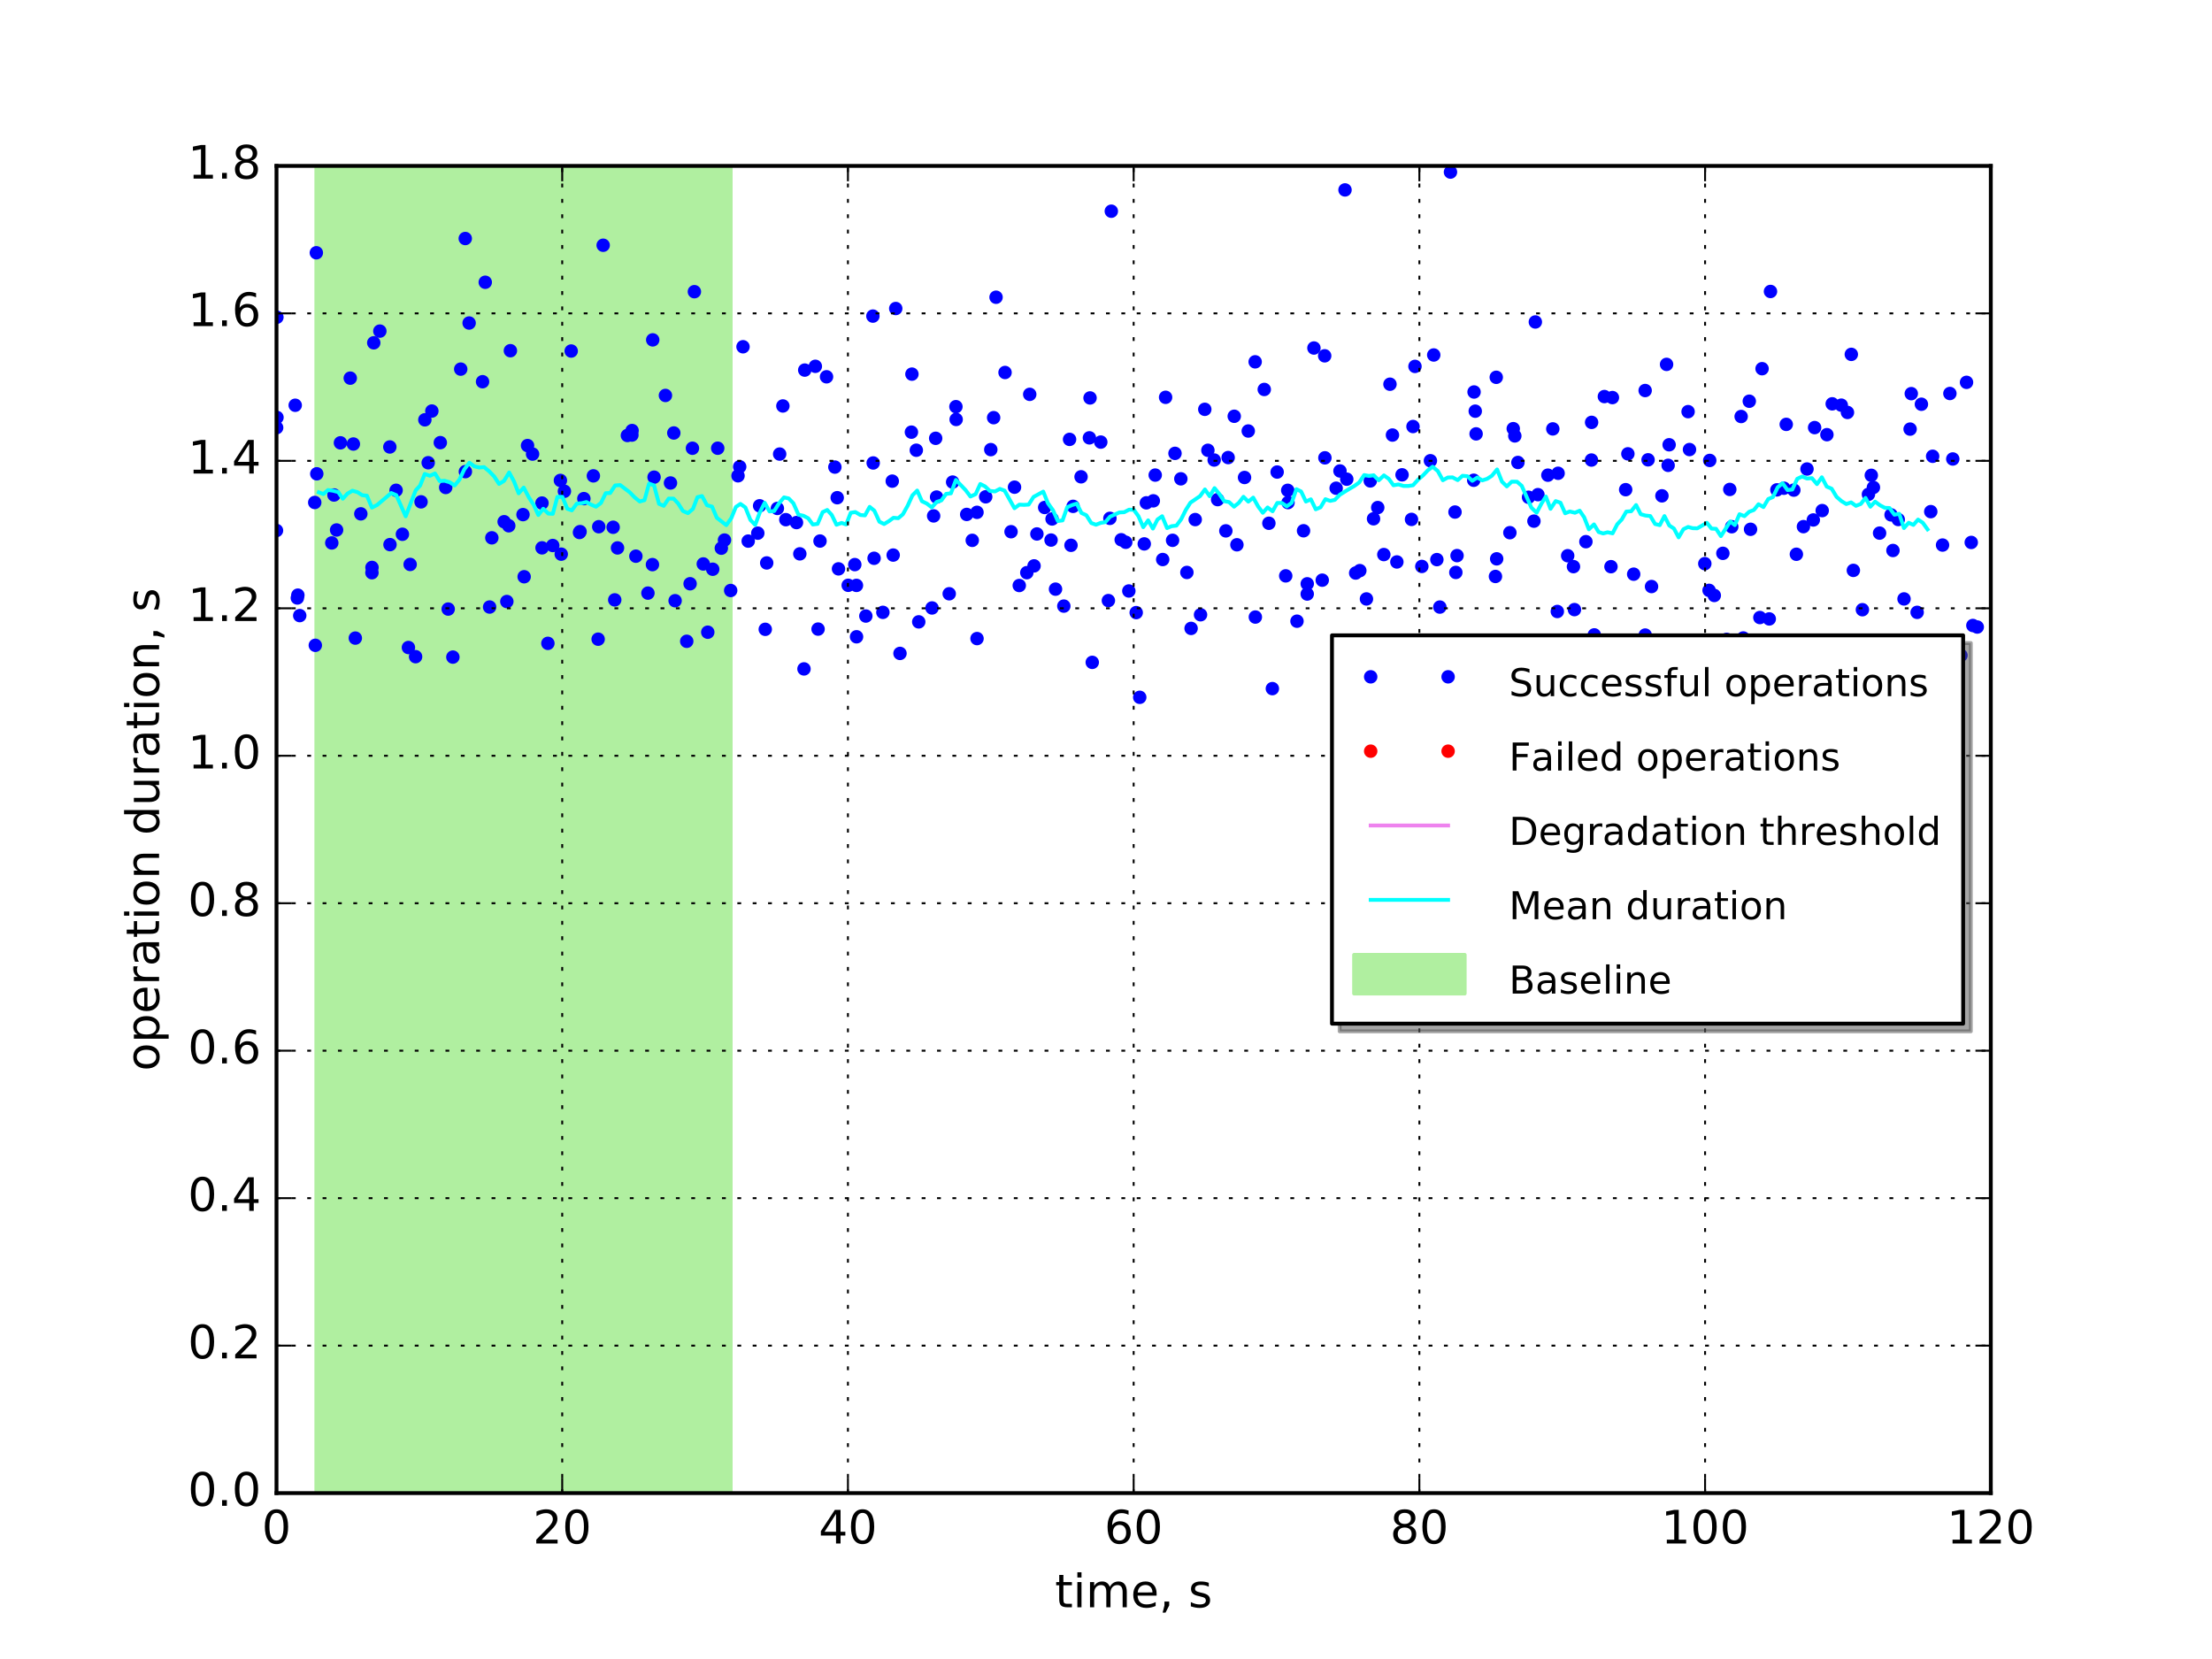 <?xml version="1.0" encoding="utf-8" standalone="no"?>
<!DOCTYPE svg PUBLIC "-//W3C//DTD SVG 1.1//EN"
  "http://www.w3.org/Graphics/SVG/1.1/DTD/svg11.dtd">
<!-- Created with matplotlib (http://matplotlib.org/) -->
<svg height="432pt" version="1.1" viewBox="0 0 576 432" width="576pt" xmlns="http://www.w3.org/2000/svg" xmlns:xlink="http://www.w3.org/1999/xlink">
 <defs>
  <style type="text/css">
*{stroke-linecap:butt;stroke-linejoin:round;stroke-miterlimit:100000;}
  </style>
 </defs>
 <g id="figure_1">
  <g id="patch_1">
   <path d="M 0 432 
L 576 432 
L 576 0 
L 0 0 
z
" style="fill:#ffffff;"/>
  </g>
  <g id="axes_1">
   <g id="patch_2">
    <path d="M 72 388.8 
L 518.4 388.8 
L 518.4 43.2 
L 72 43.2 
z
" style="fill:#ffffff;"/>
   </g>
   <g id="patch_3">
    <path clip-path="url(#p81942491e4)" d="M 82.374 388.8 
L 82.374 43.2 
L 190.268 43.2 
L 190.268 388.8 
z
" style="fill:#b0efa0;stroke:#b0efa0;stroke-linejoin:miter;"/>
   </g>
   <g id="line2d_1">
    <defs>
     <path d="M 0 1.5 
C 0.398 1.5 0.779 1.342 1.061 1.061 
C 1.342 0.779 1.5 0.398 1.5 0 
C 1.5 -0.398 1.342 -0.779 1.061 -1.061 
C 0.779 -1.342 0.398 -1.5 0 -1.5 
C -0.398 -1.5 -0.779 -1.342 -1.061 -1.061 
C -1.342 -0.779 -1.5 -0.398 -1.5 0 
C -1.5 0.398 -1.342 0.779 -1.061 1.061 
C -0.779 1.342 -0.398 1.5 0 1.5 
z
" id="mb2e9124d08" style="stroke:#0000ff;stroke-width:0.5;"/>
    </defs>
    <g clip-path="url(#p81942491e4)">
     <use style="fill:#0000ff;stroke:#0000ff;stroke-width:0.5;" x="72.0" xlink:href="#mb2e9124d08" y="138.144"/>
     <use style="fill:#0000ff;stroke:#0000ff;stroke-width:0.5;" x="72.037" xlink:href="#mb2e9124d08" y="111.361"/>
     <use style="fill:#0000ff;stroke:#0000ff;stroke-width:0.5;" x="72.104" xlink:href="#mb2e9124d08" y="82.607"/>
     <use style="fill:#0000ff;stroke:#0000ff;stroke-width:0.5;" x="72.124" xlink:href="#mb2e9124d08" y="108.701"/>
     <use style="fill:#0000ff;stroke:#0000ff;stroke-width:0.5;" x="76.874" xlink:href="#mb2e9124d08" y="105.526"/>
     <use style="fill:#0000ff;stroke:#0000ff;stroke-width:0.5;" x="77.427" xlink:href="#mb2e9124d08" y="155.709"/>
     <use style="fill:#0000ff;stroke:#0000ff;stroke-width:0.5;" x="77.563" xlink:href="#mb2e9124d08" y="154.975"/>
     <use style="fill:#0000ff;stroke:#0000ff;stroke-width:0.5;" x="78.049" xlink:href="#mb2e9124d08" y="160.3"/>
     <use style="fill:#0000ff;stroke:#0000ff;stroke-width:0.5;" x="81.956" xlink:href="#mb2e9124d08" y="130.843"/>
     <use style="fill:#0000ff;stroke:#0000ff;stroke-width:0.5;" x="82.107" xlink:href="#mb2e9124d08" y="168.037"/>
     <use style="fill:#0000ff;stroke:#0000ff;stroke-width:0.5;" x="82.374" xlink:href="#mb2e9124d08" y="65.82"/>
     <use style="fill:#0000ff;stroke:#0000ff;stroke-width:0.5;" x="82.49" xlink:href="#mb2e9124d08" y="123.377"/>
     <use style="fill:#0000ff;stroke:#0000ff;stroke-width:0.5;" x="86.398" xlink:href="#mb2e9124d08" y="141.378"/>
     <use style="fill:#0000ff;stroke:#0000ff;stroke-width:0.5;" x="86.967" xlink:href="#mb2e9124d08" y="128.896"/>
     <use style="fill:#0000ff;stroke:#0000ff;stroke-width:0.5;" x="87.647" xlink:href="#mb2e9124d08" y="138.004"/>
     <use style="fill:#0000ff;stroke:#0000ff;stroke-width:0.5;" x="88.646" xlink:href="#mb2e9124d08" y="115.31"/>
     <use style="fill:#0000ff;stroke:#0000ff;stroke-width:0.5;" x="91.206" xlink:href="#mb2e9124d08" y="98.467"/>
     <use style="fill:#0000ff;stroke:#0000ff;stroke-width:0.5;" x="92.017" xlink:href="#mb2e9124d08" y="115.62"/>
     <use style="fill:#0000ff;stroke:#0000ff;stroke-width:0.5;" x="92.525" xlink:href="#mb2e9124d08" y="166.159"/>
     <use style="fill:#0000ff;stroke:#0000ff;stroke-width:0.5;" x="93.958" xlink:href="#mb2e9124d08" y="133.806"/>
     <use style="fill:#0000ff;stroke:#0000ff;stroke-width:0.5;" x="96.852" xlink:href="#mb2e9124d08" y="149.133"/>
     <use style="fill:#0000ff;stroke:#0000ff;stroke-width:0.5;" x="96.866" xlink:href="#mb2e9124d08" y="147.761"/>
     <use style="fill:#0000ff;stroke:#0000ff;stroke-width:0.5;" x="97.324" xlink:href="#mb2e9124d08" y="89.264"/>
     <use style="fill:#0000ff;stroke:#0000ff;stroke-width:0.5;" x="98.911" xlink:href="#mb2e9124d08" y="86.221"/>
     <use style="fill:#0000ff;stroke:#0000ff;stroke-width:0.5;" x="101.509" xlink:href="#mb2e9124d08" y="116.387"/>
     <use style="fill:#0000ff;stroke:#0000ff;stroke-width:0.5;" x="101.552" xlink:href="#mb2e9124d08" y="141.816"/>
     <use style="fill:#0000ff;stroke:#0000ff;stroke-width:0.5;" x="103.146" xlink:href="#mb2e9124d08" y="127.669"/>
     <use style="fill:#0000ff;stroke:#0000ff;stroke-width:0.5;" x="104.788" xlink:href="#mb2e9124d08" y="139.12"/>
     <use style="fill:#0000ff;stroke:#0000ff;stroke-width:0.5;" x="106.352" xlink:href="#mb2e9124d08" y="168.612"/>
     <use style="fill:#0000ff;stroke:#0000ff;stroke-width:0.5;" x="106.8" xlink:href="#mb2e9124d08" y="146.977"/>
     <use style="fill:#0000ff;stroke:#0000ff;stroke-width:0.5;" x="108.218" xlink:href="#mb2e9124d08" y="170.997"/>
     <use style="fill:#0000ff;stroke:#0000ff;stroke-width:0.5;" x="109.641" xlink:href="#mb2e9124d08" y="130.681"/>
     <use style="fill:#0000ff;stroke:#0000ff;stroke-width:0.5;" x="110.633" xlink:href="#mb2e9124d08" y="109.319"/>
     <use style="fill:#0000ff;stroke:#0000ff;stroke-width:0.5;" x="111.499" xlink:href="#mb2e9124d08" y="120.497"/>
     <use style="fill:#0000ff;stroke:#0000ff;stroke-width:0.5;" x="112.455" xlink:href="#mb2e9124d08" y="107.036"/>
     <use style="fill:#0000ff;stroke:#0000ff;stroke-width:0.5;" x="114.657" xlink:href="#mb2e9124d08" y="115.261"/>
     <use style="fill:#0000ff;stroke:#0000ff;stroke-width:0.5;" x="116.064" xlink:href="#mb2e9124d08" y="126.937"/>
     <use style="fill:#0000ff;stroke:#0000ff;stroke-width:0.5;" x="116.71" xlink:href="#mb2e9124d08" y="158.601"/>
     <use style="fill:#0000ff;stroke:#0000ff;stroke-width:0.5;" x="117.928" xlink:href="#mb2e9124d08" y="171.106"/>
     <use style="fill:#0000ff;stroke:#0000ff;stroke-width:0.5;" x="119.971" xlink:href="#mb2e9124d08" y="96.118"/>
     <use style="fill:#0000ff;stroke:#0000ff;stroke-width:0.5;" x="121.153" xlink:href="#mb2e9124d08" y="62.11"/>
     <use style="fill:#0000ff;stroke:#0000ff;stroke-width:0.5;" x="121.184" xlink:href="#mb2e9124d08" y="122.811"/>
     <use style="fill:#0000ff;stroke:#0000ff;stroke-width:0.5;" x="122.16" xlink:href="#mb2e9124d08" y="84.113"/>
     <use style="fill:#0000ff;stroke:#0000ff;stroke-width:0.5;" x="125.656" xlink:href="#mb2e9124d08" y="99.394"/>
     <use style="fill:#0000ff;stroke:#0000ff;stroke-width:0.5;" x="126.36" xlink:href="#mb2e9124d08" y="73.498"/>
     <use style="fill:#0000ff;stroke:#0000ff;stroke-width:0.5;" x="127.494" xlink:href="#mb2e9124d08" y="158.067"/>
     <use style="fill:#0000ff;stroke:#0000ff;stroke-width:0.5;" x="128.075" xlink:href="#mb2e9124d08" y="140.047"/>
     <use style="fill:#0000ff;stroke:#0000ff;stroke-width:0.5;" x="131.278" xlink:href="#mb2e9124d08" y="135.857"/>
     <use style="fill:#0000ff;stroke:#0000ff;stroke-width:0.5;" x="131.98" xlink:href="#mb2e9124d08" y="156.635"/>
     <use style="fill:#0000ff;stroke:#0000ff;stroke-width:0.5;" x="132.481" xlink:href="#mb2e9124d08" y="136.907"/>
     <use style="fill:#0000ff;stroke:#0000ff;stroke-width:0.5;" x="132.906" xlink:href="#mb2e9124d08" y="91.319"/>
     <use style="fill:#0000ff;stroke:#0000ff;stroke-width:0.5;" x="136.19" xlink:href="#mb2e9124d08" y="134.002"/>
     <use style="fill:#0000ff;stroke:#0000ff;stroke-width:0.5;" x="136.489" xlink:href="#mb2e9124d08" y="150.183"/>
     <use style="fill:#0000ff;stroke:#0000ff;stroke-width:0.5;" x="137.372" xlink:href="#mb2e9124d08" y="116.024"/>
     <use style="fill:#0000ff;stroke:#0000ff;stroke-width:0.5;" x="138.683" xlink:href="#mb2e9124d08" y="118.241"/>
     <use style="fill:#0000ff;stroke:#0000ff;stroke-width:0.5;" x="141.134" xlink:href="#mb2e9124d08" y="130.997"/>
     <use style="fill:#0000ff;stroke:#0000ff;stroke-width:0.5;" x="141.146" xlink:href="#mb2e9124d08" y="142.658"/>
     <use style="fill:#0000ff;stroke:#0000ff;stroke-width:0.5;" x="142.669" xlink:href="#mb2e9124d08" y="167.525"/>
     <use style="fill:#0000ff;stroke:#0000ff;stroke-width:0.5;" x="143.936" xlink:href="#mb2e9124d08" y="142.048"/>
     <use style="fill:#0000ff;stroke:#0000ff;stroke-width:0.5;" x="145.928" xlink:href="#mb2e9124d08" y="125.102"/>
     <use style="fill:#0000ff;stroke:#0000ff;stroke-width:0.5;" x="146.146" xlink:href="#mb2e9124d08" y="144.302"/>
     <use style="fill:#0000ff;stroke:#0000ff;stroke-width:0.5;" x="146.97" xlink:href="#mb2e9124d08" y="127.926"/>
     <use style="fill:#0000ff;stroke:#0000ff;stroke-width:0.5;" x="148.739" xlink:href="#mb2e9124d08" y="91.407"/>
     <use style="fill:#0000ff;stroke:#0000ff;stroke-width:0.5;" x="150.896" xlink:href="#mb2e9124d08" y="138.657"/>
     <use style="fill:#0000ff;stroke:#0000ff;stroke-width:0.5;" x="151.048" xlink:href="#mb2e9124d08" y="138.431"/>
     <use style="fill:#0000ff;stroke:#0000ff;stroke-width:0.5;" x="152.035" xlink:href="#mb2e9124d08" y="129.84"/>
     <use style="fill:#0000ff;stroke:#0000ff;stroke-width:0.5;" x="154.515" xlink:href="#mb2e9124d08" y="123.912"/>
     <use style="fill:#0000ff;stroke:#0000ff;stroke-width:0.5;" x="155.756" xlink:href="#mb2e9124d08" y="166.44"/>
     <use style="fill:#0000ff;stroke:#0000ff;stroke-width:0.5;" x="155.913" xlink:href="#mb2e9124d08" y="137.155"/>
     <use style="fill:#0000ff;stroke:#0000ff;stroke-width:0.5;" x="157.064" xlink:href="#mb2e9124d08" y="63.86"/>
     <use style="fill:#0000ff;stroke:#0000ff;stroke-width:0.5;" x="159.662" xlink:href="#mb2e9124d08" y="137.298"/>
     <use style="fill:#0000ff;stroke:#0000ff;stroke-width:0.5;" x="160.077" xlink:href="#mb2e9124d08" y="156.207"/>
     <use style="fill:#0000ff;stroke:#0000ff;stroke-width:0.5;" x="160.8" xlink:href="#mb2e9124d08" y="142.678"/>
     <use style="fill:#0000ff;stroke:#0000ff;stroke-width:0.5;" x="163.372" xlink:href="#mb2e9124d08" y="113.396"/>
     <use style="fill:#0000ff;stroke:#0000ff;stroke-width:0.5;" x="164.546" xlink:href="#mb2e9124d08" y="113.292"/>
     <use style="fill:#0000ff;stroke:#0000ff;stroke-width:0.5;" x="164.594" xlink:href="#mb2e9124d08" y="112.112"/>
     <use style="fill:#0000ff;stroke:#0000ff;stroke-width:0.5;" x="165.58" xlink:href="#mb2e9124d08" y="144.829"/>
     <use style="fill:#0000ff;stroke:#0000ff;stroke-width:0.5;" x="168.721" xlink:href="#mb2e9124d08" y="154.445"/>
     <use style="fill:#0000ff;stroke:#0000ff;stroke-width:0.5;" x="169.897" xlink:href="#mb2e9124d08" y="147.023"/>
     <use style="fill:#0000ff;stroke:#0000ff;stroke-width:0.5;" x="169.966" xlink:href="#mb2e9124d08" y="88.503"/>
     <use style="fill:#0000ff;stroke:#0000ff;stroke-width:0.5;" x="170.319" xlink:href="#mb2e9124d08" y="124.256"/>
     <use style="fill:#0000ff;stroke:#0000ff;stroke-width:0.5;" x="173.276" xlink:href="#mb2e9124d08" y="102.974"/>
     <use style="fill:#0000ff;stroke:#0000ff;stroke-width:0.5;" x="174.593" xlink:href="#mb2e9124d08" y="125.766"/>
     <use style="fill:#0000ff;stroke:#0000ff;stroke-width:0.5;" x="175.456" xlink:href="#mb2e9124d08" y="112.746"/>
     <use style="fill:#0000ff;stroke:#0000ff;stroke-width:0.5;" x="175.796" xlink:href="#mb2e9124d08" y="156.425"/>
     <use style="fill:#0000ff;stroke:#0000ff;stroke-width:0.5;" x="178.826" xlink:href="#mb2e9124d08" y="166.991"/>
     <use style="fill:#0000ff;stroke:#0000ff;stroke-width:0.5;" x="179.701" xlink:href="#mb2e9124d08" y="152.006"/>
     <use style="fill:#0000ff;stroke:#0000ff;stroke-width:0.5;" x="180.311" xlink:href="#mb2e9124d08" y="116.723"/>
     <use style="fill:#0000ff;stroke:#0000ff;stroke-width:0.5;" x="180.819" xlink:href="#mb2e9124d08" y="75.955"/>
     <use style="fill:#0000ff;stroke:#0000ff;stroke-width:0.5;" x="183.135" xlink:href="#mb2e9124d08" y="146.851"/>
     <use style="fill:#0000ff;stroke:#0000ff;stroke-width:0.5;" x="184.301" xlink:href="#mb2e9124d08" y="164.625"/>
     <use style="fill:#0000ff;stroke:#0000ff;stroke-width:0.5;" x="185.593" xlink:href="#mb2e9124d08" y="148.228"/>
     <use style="fill:#0000ff;stroke:#0000ff;stroke-width:0.5;" x="186.893" xlink:href="#mb2e9124d08" y="116.715"/>
     <use style="fill:#0000ff;stroke:#0000ff;stroke-width:0.5;" x="187.835" xlink:href="#mb2e9124d08" y="142.747"/>
     <use style="fill:#0000ff;stroke:#0000ff;stroke-width:0.5;" x="188.655" xlink:href="#mb2e9124d08" y="140.632"/>
     <use style="fill:#0000ff;stroke:#0000ff;stroke-width:0.5;" x="190.268" xlink:href="#mb2e9124d08" y="153.764"/>
     <use style="fill:#0000ff;stroke:#0000ff;stroke-width:0.5;" x="192.179" xlink:href="#mb2e9124d08" y="123.894"/>
     <use style="fill:#0000ff;stroke:#0000ff;stroke-width:0.5;" x="192.613" xlink:href="#mb2e9124d08" y="121.541"/>
     <use style="fill:#0000ff;stroke:#0000ff;stroke-width:0.5;" x="193.478" xlink:href="#mb2e9124d08" y="90.296"/>
     <use style="fill:#0000ff;stroke:#0000ff;stroke-width:0.5;" x="194.833" xlink:href="#mb2e9124d08" y="140.9"/>
     <use style="fill:#0000ff;stroke:#0000ff;stroke-width:0.5;" x="197.325" xlink:href="#mb2e9124d08" y="138.834"/>
     <use style="fill:#0000ff;stroke:#0000ff;stroke-width:0.5;" x="197.803" xlink:href="#mb2e9124d08" y="131.704"/>
     <use style="fill:#0000ff;stroke:#0000ff;stroke-width:0.5;" x="199.274" xlink:href="#mb2e9124d08" y="163.874"/>
     <use style="fill:#0000ff;stroke:#0000ff;stroke-width:0.5;" x="199.649" xlink:href="#mb2e9124d08" y="146.588"/>
     <use style="fill:#0000ff;stroke:#0000ff;stroke-width:0.5;" x="202.427" xlink:href="#mb2e9124d08" y="132.394"/>
     <use style="fill:#0000ff;stroke:#0000ff;stroke-width:0.5;" x="203.021" xlink:href="#mb2e9124d08" y="118.239"/>
     <use style="fill:#0000ff;stroke:#0000ff;stroke-width:0.5;" x="203.862" xlink:href="#mb2e9124d08" y="105.71"/>
     <use style="fill:#0000ff;stroke:#0000ff;stroke-width:0.5;" x="204.63" xlink:href="#mb2e9124d08" y="135.317"/>
     <use style="fill:#0000ff;stroke:#0000ff;stroke-width:0.5;" x="207.408" xlink:href="#mb2e9124d08" y="136.075"/>
     <use style="fill:#0000ff;stroke:#0000ff;stroke-width:0.5;" x="208.274" xlink:href="#mb2e9124d08" y="144.222"/>
     <use style="fill:#0000ff;stroke:#0000ff;stroke-width:0.5;" x="209.357" xlink:href="#mb2e9124d08" y="174.182"/>
     <use style="fill:#0000ff;stroke:#0000ff;stroke-width:0.5;" x="209.551" xlink:href="#mb2e9124d08" y="96.37"/>
     <use style="fill:#0000ff;stroke:#0000ff;stroke-width:0.5;" x="212.315" xlink:href="#mb2e9124d08" y="95.386"/>
     <use style="fill:#0000ff;stroke:#0000ff;stroke-width:0.5;" x="213.025" xlink:href="#mb2e9124d08" y="163.814"/>
     <use style="fill:#0000ff;stroke:#0000ff;stroke-width:0.5;" x="213.53" xlink:href="#mb2e9124d08" y="140.886"/>
     <use style="fill:#0000ff;stroke:#0000ff;stroke-width:0.5;" x="215.228" xlink:href="#mb2e9124d08" y="98.116"/>
     <use style="fill:#0000ff;stroke:#0000ff;stroke-width:0.5;" x="217.397" xlink:href="#mb2e9124d08" y="121.627"/>
     <use style="fill:#0000ff;stroke:#0000ff;stroke-width:0.5;" x="218.01" xlink:href="#mb2e9124d08" y="129.6"/>
     <use style="fill:#0000ff;stroke:#0000ff;stroke-width:0.5;" x="218.345" xlink:href="#mb2e9124d08" y="148.13"/>
     <use style="fill:#0000ff;stroke:#0000ff;stroke-width:0.5;" x="220.871" xlink:href="#mb2e9124d08" y="152.411"/>
     <use style="fill:#0000ff;stroke:#0000ff;stroke-width:0.5;" x="222.588" xlink:href="#mb2e9124d08" y="147.021"/>
     <use style="fill:#0000ff;stroke:#0000ff;stroke-width:0.5;" x="223.019" xlink:href="#mb2e9124d08" y="152.436"/>
     <use style="fill:#0000ff;stroke:#0000ff;stroke-width:0.5;" x="223.044" xlink:href="#mb2e9124d08" y="165.817"/>
     <use style="fill:#0000ff;stroke:#0000ff;stroke-width:0.5;" x="225.462" xlink:href="#mb2e9124d08" y="160.415"/>
     <use style="fill:#0000ff;stroke:#0000ff;stroke-width:0.5;" x="227.299" xlink:href="#mb2e9124d08" y="82.312"/>
     <use style="fill:#0000ff;stroke:#0000ff;stroke-width:0.5;" x="227.377" xlink:href="#mb2e9124d08" y="120.554"/>
     <use style="fill:#0000ff;stroke:#0000ff;stroke-width:0.5;" x="227.61" xlink:href="#mb2e9124d08" y="145.376"/>
     <use style="fill:#0000ff;stroke:#0000ff;stroke-width:0.5;" x="229.901" xlink:href="#mb2e9124d08" y="159.454"/>
     <use style="fill:#0000ff;stroke:#0000ff;stroke-width:0.5;" x="232.342" xlink:href="#mb2e9124d08" y="125.287"/>
     <use style="fill:#0000ff;stroke:#0000ff;stroke-width:0.5;" x="232.585" xlink:href="#mb2e9124d08" y="144.54"/>
     <use style="fill:#0000ff;stroke:#0000ff;stroke-width:0.5;" x="233.248" xlink:href="#mb2e9124d08" y="80.339"/>
     <use style="fill:#0000ff;stroke:#0000ff;stroke-width:0.5;" x="234.356" xlink:href="#mb2e9124d08" y="170.147"/>
     <use style="fill:#0000ff;stroke:#0000ff;stroke-width:0.5;" x="237.331" xlink:href="#mb2e9124d08" y="112.53"/>
     <use style="fill:#0000ff;stroke:#0000ff;stroke-width:0.5;" x="237.462" xlink:href="#mb2e9124d08" y="97.421"/>
     <use style="fill:#0000ff;stroke:#0000ff;stroke-width:0.5;" x="238.608" xlink:href="#mb2e9124d08" y="117.236"/>
     <use style="fill:#0000ff;stroke:#0000ff;stroke-width:0.5;" x="239.237" xlink:href="#mb2e9124d08" y="161.932"/>
     <use style="fill:#0000ff;stroke:#0000ff;stroke-width:0.5;" x="242.698" xlink:href="#mb2e9124d08" y="158.31"/>
     <use style="fill:#0000ff;stroke:#0000ff;stroke-width:0.5;" x="243.118" xlink:href="#mb2e9124d08" y="134.341"/>
     <use style="fill:#0000ff;stroke:#0000ff;stroke-width:0.5;" x="243.646" xlink:href="#mb2e9124d08" y="114.132"/>
     <use style="fill:#0000ff;stroke:#0000ff;stroke-width:0.5;" x="243.883" xlink:href="#mb2e9124d08" y="129.43"/>
     <use style="fill:#0000ff;stroke:#0000ff;stroke-width:0.5;" x="247.175" xlink:href="#mb2e9124d08" y="154.616"/>
     <use style="fill:#0000ff;stroke:#0000ff;stroke-width:0.5;" x="248.063" xlink:href="#mb2e9124d08" y="125.531"/>
     <use style="fill:#0000ff;stroke:#0000ff;stroke-width:0.5;" x="248.92" xlink:href="#mb2e9124d08" y="105.897"/>
     <use style="fill:#0000ff;stroke:#0000ff;stroke-width:0.5;" x="248.979" xlink:href="#mb2e9124d08" y="109.224"/>
     <use style="fill:#0000ff;stroke:#0000ff;stroke-width:0.5;" x="251.724" xlink:href="#mb2e9124d08" y="133.956"/>
     <use style="fill:#0000ff;stroke:#0000ff;stroke-width:0.5;" x="253.175" xlink:href="#mb2e9124d08" y="140.705"/>
     <use style="fill:#0000ff;stroke:#0000ff;stroke-width:0.5;" x="254.409" xlink:href="#mb2e9124d08" y="133.409"/>
     <use style="fill:#0000ff;stroke:#0000ff;stroke-width:0.5;" x="254.417" xlink:href="#mb2e9124d08" y="166.283"/>
     <use style="fill:#0000ff;stroke:#0000ff;stroke-width:0.5;" x="256.673" xlink:href="#mb2e9124d08" y="129.365"/>
     <use style="fill:#0000ff;stroke:#0000ff;stroke-width:0.5;" x="257.999" xlink:href="#mb2e9124d08" y="117.078"/>
     <use style="fill:#0000ff;stroke:#0000ff;stroke-width:0.5;" x="258.741" xlink:href="#mb2e9124d08" y="108.761"/>
     <use style="fill:#0000ff;stroke:#0000ff;stroke-width:0.5;" x="259.369" xlink:href="#mb2e9124d08" y="77.398"/>
     <use style="fill:#0000ff;stroke:#0000ff;stroke-width:0.5;" x="261.712" xlink:href="#mb2e9124d08" y="96.995"/>
     <use style="fill:#0000ff;stroke:#0000ff;stroke-width:0.5;" x="263.275" xlink:href="#mb2e9124d08" y="138.457"/>
     <use style="fill:#0000ff;stroke:#0000ff;stroke-width:0.5;" x="264.18" xlink:href="#mb2e9124d08" y="126.86"/>
     <use style="fill:#0000ff;stroke:#0000ff;stroke-width:0.5;" x="265.414" xlink:href="#mb2e9124d08" y="152.466"/>
     <use style="fill:#0000ff;stroke:#0000ff;stroke-width:0.5;" x="267.379" xlink:href="#mb2e9124d08" y="149.121"/>
     <use style="fill:#0000ff;stroke:#0000ff;stroke-width:0.5;" x="268.139" xlink:href="#mb2e9124d08" y="102.688"/>
     <use style="fill:#0000ff;stroke:#0000ff;stroke-width:0.5;" x="269.267" xlink:href="#mb2e9124d08" y="147.353"/>
     <use style="fill:#0000ff;stroke:#0000ff;stroke-width:0.5;" x="270.006" xlink:href="#mb2e9124d08" y="139.041"/>
     <use style="fill:#0000ff;stroke:#0000ff;stroke-width:0.5;" x="272.033" xlink:href="#mb2e9124d08" y="132.149"/>
     <use style="fill:#0000ff;stroke:#0000ff;stroke-width:0.5;" x="273.694" xlink:href="#mb2e9124d08" y="140.632"/>
     <use style="fill:#0000ff;stroke:#0000ff;stroke-width:0.5;" x="273.958" xlink:href="#mb2e9124d08" y="135.134"/>
     <use style="fill:#0000ff;stroke:#0000ff;stroke-width:0.5;" x="274.856" xlink:href="#mb2e9124d08" y="153.412"/>
     <use style="fill:#0000ff;stroke:#0000ff;stroke-width:0.5;" x="277.019" xlink:href="#mb2e9124d08" y="157.826"/>
     <use style="fill:#0000ff;stroke:#0000ff;stroke-width:0.5;" x="278.514" xlink:href="#mb2e9124d08" y="114.414"/>
     <use style="fill:#0000ff;stroke:#0000ff;stroke-width:0.5;" x="278.885" xlink:href="#mb2e9124d08" y="141.994"/>
     <use style="fill:#0000ff;stroke:#0000ff;stroke-width:0.5;" x="279.429" xlink:href="#mb2e9124d08" y="131.852"/>
     <use style="fill:#0000ff;stroke:#0000ff;stroke-width:0.5;" x="281.505" xlink:href="#mb2e9124d08" y="124.159"/>
     <use style="fill:#0000ff;stroke:#0000ff;stroke-width:0.5;" x="283.679" xlink:href="#mb2e9124d08" y="114.014"/>
     <use style="fill:#0000ff;stroke:#0000ff;stroke-width:0.5;" x="283.846" xlink:href="#mb2e9124d08" y="103.621"/>
     <use style="fill:#0000ff;stroke:#0000ff;stroke-width:0.5;" x="284.42" xlink:href="#mb2e9124d08" y="172.479"/>
     <use style="fill:#0000ff;stroke:#0000ff;stroke-width:0.5;" x="286.643" xlink:href="#mb2e9124d08" y="115.12"/>
     <use style="fill:#0000ff;stroke:#0000ff;stroke-width:0.5;" x="288.623" xlink:href="#mb2e9124d08" y="156.392"/>
     <use style="fill:#0000ff;stroke:#0000ff;stroke-width:0.5;" x="289.015" xlink:href="#mb2e9124d08" y="134.978"/>
     <use style="fill:#0000ff;stroke:#0000ff;stroke-width:0.5;" x="289.384" xlink:href="#mb2e9124d08" y="54.997"/>
     <use style="fill:#0000ff;stroke:#0000ff;stroke-width:0.5;" x="291.961" xlink:href="#mb2e9124d08" y="140.551"/>
     <use style="fill:#0000ff;stroke:#0000ff;stroke-width:0.5;" x="293.143" xlink:href="#mb2e9124d08" y="141.202"/>
     <use style="fill:#0000ff;stroke:#0000ff;stroke-width:0.5;" x="293.947" xlink:href="#mb2e9124d08" y="153.888"/>
     <use style="fill:#0000ff;stroke:#0000ff;stroke-width:0.5;" x="295.867" xlink:href="#mb2e9124d08" y="159.519"/>
     <use style="fill:#0000ff;stroke:#0000ff;stroke-width:0.5;" x="296.786" xlink:href="#mb2e9124d08" y="181.576"/>
     <use style="fill:#0000ff;stroke:#0000ff;stroke-width:0.5;" x="297.964" xlink:href="#mb2e9124d08" y="141.629"/>
     <use style="fill:#0000ff;stroke:#0000ff;stroke-width:0.5;" x="298.51" xlink:href="#mb2e9124d08" y="130.936"/>
     <use style="fill:#0000ff;stroke:#0000ff;stroke-width:0.5;" x="300.321" xlink:href="#mb2e9124d08" y="130.416"/>
     <use style="fill:#0000ff;stroke:#0000ff;stroke-width:0.5;" x="300.817" xlink:href="#mb2e9124d08" y="123.71"/>
     <use style="fill:#0000ff;stroke:#0000ff;stroke-width:0.5;" x="302.766" xlink:href="#mb2e9124d08" y="145.698"/>
     <use style="fill:#0000ff;stroke:#0000ff;stroke-width:0.5;" x="303.519" xlink:href="#mb2e9124d08" y="103.458"/>
     <use style="fill:#0000ff;stroke:#0000ff;stroke-width:0.5;" x="305.338" xlink:href="#mb2e9124d08" y="140.697"/>
     <use style="fill:#0000ff;stroke:#0000ff;stroke-width:0.5;" x="305.967" xlink:href="#mb2e9124d08" y="118.054"/>
     <use style="fill:#0000ff;stroke:#0000ff;stroke-width:0.5;" x="307.489" xlink:href="#mb2e9124d08" y="124.684"/>
     <use style="fill:#0000ff;stroke:#0000ff;stroke-width:0.5;" x="309.062" xlink:href="#mb2e9124d08" y="149.063"/>
     <use style="fill:#0000ff;stroke:#0000ff;stroke-width:0.5;" x="310.159" xlink:href="#mb2e9124d08" y="163.633"/>
     <use style="fill:#0000ff;stroke:#0000ff;stroke-width:0.5;" x="311.233" xlink:href="#mb2e9124d08" y="135.294"/>
     <use style="fill:#0000ff;stroke:#0000ff;stroke-width:0.5;" x="312.618" xlink:href="#mb2e9124d08" y="160.081"/>
     <use style="fill:#0000ff;stroke:#0000ff;stroke-width:0.5;" x="313.724" xlink:href="#mb2e9124d08" y="106.587"/>
     <use style="fill:#0000ff;stroke:#0000ff;stroke-width:0.5;" x="314.535" xlink:href="#mb2e9124d08" y="117.255"/>
     <use style="fill:#0000ff;stroke:#0000ff;stroke-width:0.5;" x="316.167" xlink:href="#mb2e9124d08" y="119.786"/>
     <use style="fill:#0000ff;stroke:#0000ff;stroke-width:0.5;" x="317.067" xlink:href="#mb2e9124d08" y="130.097"/>
     <use style="fill:#0000ff;stroke:#0000ff;stroke-width:0.5;" x="319.207" xlink:href="#mb2e9124d08" y="138.236"/>
     <use style="fill:#0000ff;stroke:#0000ff;stroke-width:0.5;" x="319.808" xlink:href="#mb2e9124d08" y="119.148"/>
     <use style="fill:#0000ff;stroke:#0000ff;stroke-width:0.5;" x="321.393" xlink:href="#mb2e9124d08" y="108.396"/>
     <use style="fill:#0000ff;stroke:#0000ff;stroke-width:0.5;" x="322.09" xlink:href="#mb2e9124d08" y="141.858"/>
     <use style="fill:#0000ff;stroke:#0000ff;stroke-width:0.5;" x="324.074" xlink:href="#mb2e9124d08" y="124.335"/>
     <use style="fill:#0000ff;stroke:#0000ff;stroke-width:0.5;" x="325.045" xlink:href="#mb2e9124d08" y="112.233"/>
     <use style="fill:#0000ff;stroke:#0000ff;stroke-width:0.5;" x="326.842" xlink:href="#mb2e9124d08" y="94.219"/>
     <use style="fill:#0000ff;stroke:#0000ff;stroke-width:0.5;" x="326.891" xlink:href="#mb2e9124d08" y="160.679"/>
     <use style="fill:#0000ff;stroke:#0000ff;stroke-width:0.5;" x="329.212" xlink:href="#mb2e9124d08" y="101.413"/>
     <use style="fill:#0000ff;stroke:#0000ff;stroke-width:0.5;" x="330.416" xlink:href="#mb2e9124d08" y="136.255"/>
     <use style="fill:#0000ff;stroke:#0000ff;stroke-width:0.5;" x="331.322" xlink:href="#mb2e9124d08" y="179.313"/>
     <use style="fill:#0000ff;stroke:#0000ff;stroke-width:0.5;" x="332.568" xlink:href="#mb2e9124d08" y="122.92"/>
     <use style="fill:#0000ff;stroke:#0000ff;stroke-width:0.5;" x="334.799" xlink:href="#mb2e9124d08" y="149.954"/>
     <use style="fill:#0000ff;stroke:#0000ff;stroke-width:0.5;" x="335.32" xlink:href="#mb2e9124d08" y="127.677"/>
     <use style="fill:#0000ff;stroke:#0000ff;stroke-width:0.5;" x="335.393" xlink:href="#mb2e9124d08" y="130.874"/>
     <use style="fill:#0000ff;stroke:#0000ff;stroke-width:0.5;" x="337.734" xlink:href="#mb2e9124d08" y="161.757"/>
     <use style="fill:#0000ff;stroke:#0000ff;stroke-width:0.5;" x="339.44" xlink:href="#mb2e9124d08" y="138.21"/>
     <use style="fill:#0000ff;stroke:#0000ff;stroke-width:0.5;" x="340.398" xlink:href="#mb2e9124d08" y="154.682"/>
     <use style="fill:#0000ff;stroke:#0000ff;stroke-width:0.5;" x="340.403" xlink:href="#mb2e9124d08" y="152.022"/>
     <use style="fill:#0000ff;stroke:#0000ff;stroke-width:0.5;" x="342.144" xlink:href="#mb2e9124d08" y="90.623"/>
     <use style="fill:#0000ff;stroke:#0000ff;stroke-width:0.5;" x="344.31" xlink:href="#mb2e9124d08" y="151.073"/>
     <use style="fill:#0000ff;stroke:#0000ff;stroke-width:0.5;" x="344.945" xlink:href="#mb2e9124d08" y="92.656"/>
     <use style="fill:#0000ff;stroke:#0000ff;stroke-width:0.5;" x="345.002" xlink:href="#mb2e9124d08" y="119.217"/>
     <use style="fill:#0000ff;stroke:#0000ff;stroke-width:0.5;" x="347.933" xlink:href="#mb2e9124d08" y="127.129"/>
     <use style="fill:#0000ff;stroke:#0000ff;stroke-width:0.5;" x="348.928" xlink:href="#mb2e9124d08" y="122.639"/>
     <use style="fill:#0000ff;stroke:#0000ff;stroke-width:0.5;" x="350.238" xlink:href="#mb2e9124d08" y="49.453"/>
     <use style="fill:#0000ff;stroke:#0000ff;stroke-width:0.5;" x="350.695" xlink:href="#mb2e9124d08" y="124.779"/>
     <use style="fill:#0000ff;stroke:#0000ff;stroke-width:0.5;" x="353.014" xlink:href="#mb2e9124d08" y="149.215"/>
     <use style="fill:#0000ff;stroke:#0000ff;stroke-width:0.5;" x="354.095" xlink:href="#mb2e9124d08" y="148.588"/>
     <use style="fill:#0000ff;stroke:#0000ff;stroke-width:0.5;" x="355.821" xlink:href="#mb2e9124d08" y="155.962"/>
     <use style="fill:#0000ff;stroke:#0000ff;stroke-width:0.5;" x="356.822" xlink:href="#mb2e9124d08" y="125.228"/>
     <use style="fill:#0000ff;stroke:#0000ff;stroke-width:0.5;" x="357.666" xlink:href="#mb2e9124d08" y="135.088"/>
     <use style="fill:#0000ff;stroke:#0000ff;stroke-width:0.5;" x="358.761" xlink:href="#mb2e9124d08" y="132.17"/>
     <use style="fill:#0000ff;stroke:#0000ff;stroke-width:0.5;" x="360.346" xlink:href="#mb2e9124d08" y="144.407"/>
     <use style="fill:#0000ff;stroke:#0000ff;stroke-width:0.5;" x="361.947" xlink:href="#mb2e9124d08" y="100.048"/>
     <use style="fill:#0000ff;stroke:#0000ff;stroke-width:0.5;" x="362.595" xlink:href="#mb2e9124d08" y="113.287"/>
     <use style="fill:#0000ff;stroke:#0000ff;stroke-width:0.5;" x="363.743" xlink:href="#mb2e9124d08" y="146.33"/>
     <use style="fill:#0000ff;stroke:#0000ff;stroke-width:0.5;" x="365.093" xlink:href="#mb2e9124d08" y="123.642"/>
     <use style="fill:#0000ff;stroke:#0000ff;stroke-width:0.5;" x="367.553" xlink:href="#mb2e9124d08" y="135.25"/>
     <use style="fill:#0000ff;stroke:#0000ff;stroke-width:0.5;" x="367.943" xlink:href="#mb2e9124d08" y="111.065"/>
     <use style="fill:#0000ff;stroke:#0000ff;stroke-width:0.5;" x="368.458" xlink:href="#mb2e9124d08" y="95.41"/>
     <use style="fill:#0000ff;stroke:#0000ff;stroke-width:0.5;" x="370.242" xlink:href="#mb2e9124d08" y="147.498"/>
     <use style="fill:#0000ff;stroke:#0000ff;stroke-width:0.5;" x="372.477" xlink:href="#mb2e9124d08" y="119.973"/>
     <use style="fill:#0000ff;stroke:#0000ff;stroke-width:0.5;" x="373.339" xlink:href="#mb2e9124d08" y="92.436"/>
     <use style="fill:#0000ff;stroke:#0000ff;stroke-width:0.5;" x="374.158" xlink:href="#mb2e9124d08" y="145.72"/>
     <use style="fill:#0000ff;stroke:#0000ff;stroke-width:0.5;" x="374.928" xlink:href="#mb2e9124d08" y="158.078"/>
     <use style="fill:#0000ff;stroke:#0000ff;stroke-width:0.5;" x="377.7" xlink:href="#mb2e9124d08" y="44.807"/>
     <use style="fill:#0000ff;stroke:#0000ff;stroke-width:0.5;" x="378.881" xlink:href="#mb2e9124d08" y="133.335"/>
     <use style="fill:#0000ff;stroke:#0000ff;stroke-width:0.5;" x="379.097" xlink:href="#mb2e9124d08" y="149.061"/>
     <use style="fill:#0000ff;stroke:#0000ff;stroke-width:0.5;" x="379.41" xlink:href="#mb2e9124d08" y="144.679"/>
     <use style="fill:#0000ff;stroke:#0000ff;stroke-width:0.5;" x="383.755" xlink:href="#mb2e9124d08" y="125.055"/>
     <use style="fill:#0000ff;stroke:#0000ff;stroke-width:0.5;" x="383.844" xlink:href="#mb2e9124d08" y="102.072"/>
     <use style="fill:#0000ff;stroke:#0000ff;stroke-width:0.5;" x="384.152" xlink:href="#mb2e9124d08" y="107.068"/>
     <use style="fill:#0000ff;stroke:#0000ff;stroke-width:0.5;" x="384.376" xlink:href="#mb2e9124d08" y="112.98"/>
     <use style="fill:#0000ff;stroke:#0000ff;stroke-width:0.5;" x="388.887" xlink:href="#mb2e9124d08" y="168.312"/>
     <use style="fill:#0000ff;stroke:#0000ff;stroke-width:0.5;" x="389.412" xlink:href="#mb2e9124d08" y="150.109"/>
     <use style="fill:#0000ff;stroke:#0000ff;stroke-width:0.5;" x="389.622" xlink:href="#mb2e9124d08" y="98.249"/>
     <use style="fill:#0000ff;stroke:#0000ff;stroke-width:0.5;" x="389.732" xlink:href="#mb2e9124d08" y="145.518"/>
     <use style="fill:#0000ff;stroke:#0000ff;stroke-width:0.5;" x="393.169" xlink:href="#mb2e9124d08" y="138.709"/>
     <use style="fill:#0000ff;stroke:#0000ff;stroke-width:0.5;" x="394.048" xlink:href="#mb2e9124d08" y="111.622"/>
     <use style="fill:#0000ff;stroke:#0000ff;stroke-width:0.5;" x="394.456" xlink:href="#mb2e9124d08" y="113.509"/>
     <use style="fill:#0000ff;stroke:#0000ff;stroke-width:0.5;" x="395.262" xlink:href="#mb2e9124d08" y="120.427"/>
     <use style="fill:#0000ff;stroke:#0000ff;stroke-width:0.5;" x="398.03" xlink:href="#mb2e9124d08" y="129.484"/>
     <use style="fill:#0000ff;stroke:#0000ff;stroke-width:0.5;" x="399.431" xlink:href="#mb2e9124d08" y="135.703"/>
     <use style="fill:#0000ff;stroke:#0000ff;stroke-width:0.5;" x="399.802" xlink:href="#mb2e9124d08" y="83.841"/>
     <use style="fill:#0000ff;stroke:#0000ff;stroke-width:0.5;" x="400.474" xlink:href="#mb2e9124d08" y="128.806"/>
     <use style="fill:#0000ff;stroke:#0000ff;stroke-width:0.5;" x="403.065" xlink:href="#mb2e9124d08" y="123.732"/>
     <use style="fill:#0000ff;stroke:#0000ff;stroke-width:0.5;" x="404.348" xlink:href="#mb2e9124d08" y="111.683"/>
     <use style="fill:#0000ff;stroke:#0000ff;stroke-width:0.5;" x="405.524" xlink:href="#mb2e9124d08" y="159.228"/>
     <use style="fill:#0000ff;stroke:#0000ff;stroke-width:0.5;" x="405.727" xlink:href="#mb2e9124d08" y="123.238"/>
     <use style="fill:#0000ff;stroke:#0000ff;stroke-width:0.5;" x="408.223" xlink:href="#mb2e9124d08" y="144.708"/>
     <use style="fill:#0000ff;stroke:#0000ff;stroke-width:0.5;" x="409.728" xlink:href="#mb2e9124d08" y="147.547"/>
     <use style="fill:#0000ff;stroke:#0000ff;stroke-width:0.5;" x="409.983" xlink:href="#mb2e9124d08" y="158.742"/>
     <use style="fill:#0000ff;stroke:#0000ff;stroke-width:0.5;" x="410.886" xlink:href="#mb2e9124d08" y="169.778"/>
     <use style="fill:#0000ff;stroke:#0000ff;stroke-width:0.5;" x="412.964" xlink:href="#mb2e9124d08" y="141.052"/>
     <use style="fill:#0000ff;stroke:#0000ff;stroke-width:0.5;" x="414.413" xlink:href="#mb2e9124d08" y="119.792"/>
     <use style="fill:#0000ff;stroke:#0000ff;stroke-width:0.5;" x="414.452" xlink:href="#mb2e9124d08" y="109.982"/>
     <use style="fill:#0000ff;stroke:#0000ff;stroke-width:0.5;" x="415.149" xlink:href="#mb2e9124d08" y="165.32"/>
     <use style="fill:#0000ff;stroke:#0000ff;stroke-width:0.5;" x="417.775" xlink:href="#mb2e9124d08" y="103.262"/>
     <use style="fill:#0000ff;stroke:#0000ff;stroke-width:0.5;" x="419.492" xlink:href="#mb2e9124d08" y="147.56"/>
     <use style="fill:#0000ff;stroke:#0000ff;stroke-width:0.5;" x="419.636" xlink:href="#mb2e9124d08" y="169.438"/>
     <use style="fill:#0000ff;stroke:#0000ff;stroke-width:0.5;" x="419.868" xlink:href="#mb2e9124d08" y="103.526"/>
     <use style="fill:#0000ff;stroke:#0000ff;stroke-width:0.5;" x="423.319" xlink:href="#mb2e9124d08" y="127.508"/>
     <use style="fill:#0000ff;stroke:#0000ff;stroke-width:0.5;" x="423.897" xlink:href="#mb2e9124d08" y="118.178"/>
     <use style="fill:#0000ff;stroke:#0000ff;stroke-width:0.5;" x="424.178" xlink:href="#mb2e9124d08" y="172"/>
     <use style="fill:#0000ff;stroke:#0000ff;stroke-width:0.5;" x="425.407" xlink:href="#mb2e9124d08" y="149.513"/>
     <use style="fill:#0000ff;stroke:#0000ff;stroke-width:0.5;" x="428.396" xlink:href="#mb2e9124d08" y="101.693"/>
     <use style="fill:#0000ff;stroke:#0000ff;stroke-width:0.5;" x="428.41" xlink:href="#mb2e9124d08" y="165.37"/>
     <use style="fill:#0000ff;stroke:#0000ff;stroke-width:0.5;" x="429.153" xlink:href="#mb2e9124d08" y="119.731"/>
     <use style="fill:#0000ff;stroke:#0000ff;stroke-width:0.5;" x="430.056" xlink:href="#mb2e9124d08" y="152.734"/>
     <use style="fill:#0000ff;stroke:#0000ff;stroke-width:0.5;" x="432.765" xlink:href="#mb2e9124d08" y="129.114"/>
     <use style="fill:#0000ff;stroke:#0000ff;stroke-width:0.5;" x="433.971" xlink:href="#mb2e9124d08" y="94.885"/>
     <use style="fill:#0000ff;stroke:#0000ff;stroke-width:0.5;" x="434.376" xlink:href="#mb2e9124d08" y="121.17"/>
     <use style="fill:#0000ff;stroke:#0000ff;stroke-width:0.5;" x="434.64" xlink:href="#mb2e9124d08" y="115.817"/>
     <use style="fill:#0000ff;stroke:#0000ff;stroke-width:0.5;" x="437.813" xlink:href="#mb2e9124d08" y="167.931"/>
     <use style="fill:#0000ff;stroke:#0000ff;stroke-width:0.5;" x="439.575" xlink:href="#mb2e9124d08" y="107.19"/>
     <use style="fill:#0000ff;stroke:#0000ff;stroke-width:0.5;" x="439.678" xlink:href="#mb2e9124d08" y="169.965"/>
     <use style="fill:#0000ff;stroke:#0000ff;stroke-width:0.5;" x="439.94" xlink:href="#mb2e9124d08" y="117.062"/>
     <use style="fill:#0000ff;stroke:#0000ff;stroke-width:0.5;" x="442.104" xlink:href="#mb2e9124d08" y="168.27"/>
     <use style="fill:#0000ff;stroke:#0000ff;stroke-width:0.5;" x="443.929" xlink:href="#mb2e9124d08" y="146.773"/>
     <use style="fill:#0000ff;stroke:#0000ff;stroke-width:0.5;" x="445.042" xlink:href="#mb2e9124d08" y="153.726"/>
     <use style="fill:#0000ff;stroke:#0000ff;stroke-width:0.5;" x="445.215" xlink:href="#mb2e9124d08" y="119.896"/>
     <use style="fill:#0000ff;stroke:#0000ff;stroke-width:0.5;" x="446.399" xlink:href="#mb2e9124d08" y="155.055"/>
     <use style="fill:#0000ff;stroke:#0000ff;stroke-width:0.5;" x="448.634" xlink:href="#mb2e9124d08" y="144.085"/>
     <use style="fill:#0000ff;stroke:#0000ff;stroke-width:0.5;" x="449.619" xlink:href="#mb2e9124d08" y="166.497"/>
     <use style="fill:#0000ff;stroke:#0000ff;stroke-width:0.5;" x="450.435" xlink:href="#mb2e9124d08" y="127.448"/>
     <use style="fill:#0000ff;stroke:#0000ff;stroke-width:0.5;" x="450.94" xlink:href="#mb2e9124d08" y="137.157"/>
     <use style="fill:#0000ff;stroke:#0000ff;stroke-width:0.5;" x="453.39" xlink:href="#mb2e9124d08" y="108.459"/>
     <use style="fill:#0000ff;stroke:#0000ff;stroke-width:0.5;" x="453.941" xlink:href="#mb2e9124d08" y="166.126"/>
     <use style="fill:#0000ff;stroke:#0000ff;stroke-width:0.5;" x="455.51" xlink:href="#mb2e9124d08" y="104.477"/>
     <use style="fill:#0000ff;stroke:#0000ff;stroke-width:0.5;" x="455.839" xlink:href="#mb2e9124d08" y="137.827"/>
     <use style="fill:#0000ff;stroke:#0000ff;stroke-width:0.5;" x="458.268" xlink:href="#mb2e9124d08" y="160.806"/>
     <use style="fill:#0000ff;stroke:#0000ff;stroke-width:0.5;" x="458.84" xlink:href="#mb2e9124d08" y="96.007"/>
     <use style="fill:#0000ff;stroke:#0000ff;stroke-width:0.5;" x="460.713" xlink:href="#mb2e9124d08" y="161.166"/>
     <use style="fill:#0000ff;stroke:#0000ff;stroke-width:0.5;" x="461.031" xlink:href="#mb2e9124d08" y="75.898"/>
     <use style="fill:#0000ff;stroke:#0000ff;stroke-width:0.5;" x="462.699" xlink:href="#mb2e9124d08" y="127.561"/>
     <use style="fill:#0000ff;stroke:#0000ff;stroke-width:0.5;" x="464.527" xlink:href="#mb2e9124d08" y="127.13"/>
     <use style="fill:#0000ff;stroke:#0000ff;stroke-width:0.5;" x="465.134" xlink:href="#mb2e9124d08" y="110.506"/>
     <use style="fill:#0000ff;stroke:#0000ff;stroke-width:0.5;" x="467.111" xlink:href="#mb2e9124d08" y="127.621"/>
     <use style="fill:#0000ff;stroke:#0000ff;stroke-width:0.5;" x="467.775" xlink:href="#mb2e9124d08" y="144.327"/>
     <use style="fill:#0000ff;stroke:#0000ff;stroke-width:0.5;" x="469.609" xlink:href="#mb2e9124d08" y="137.135"/>
     <use style="fill:#0000ff;stroke:#0000ff;stroke-width:0.5;" x="470.543" xlink:href="#mb2e9124d08" y="122.13"/>
     <use style="fill:#0000ff;stroke:#0000ff;stroke-width:0.5;" x="472.183" xlink:href="#mb2e9124d08" y="135.394"/>
     <use style="fill:#0000ff;stroke:#0000ff;stroke-width:0.5;" x="472.522" xlink:href="#mb2e9124d08" y="111.343"/>
     <use style="fill:#0000ff;stroke:#0000ff;stroke-width:0.5;" x="474.499" xlink:href="#mb2e9124d08" y="132.957"/>
     <use style="fill:#0000ff;stroke:#0000ff;stroke-width:0.5;" x="475.722" xlink:href="#mb2e9124d08" y="113.189"/>
     <use style="fill:#0000ff;stroke:#0000ff;stroke-width:0.5;" x="477.106" xlink:href="#mb2e9124d08" y="105.156"/>
     <use style="fill:#0000ff;stroke:#0000ff;stroke-width:0.5;" x="477.914" xlink:href="#mb2e9124d08" y="174.622"/>
     <use style="fill:#0000ff;stroke:#0000ff;stroke-width:0.5;" x="479.467" xlink:href="#mb2e9124d08" y="105.501"/>
     <use style="fill:#0000ff;stroke:#0000ff;stroke-width:0.5;" x="481.074" xlink:href="#mb2e9124d08" y="107.397"/>
     <use style="fill:#0000ff;stroke:#0000ff;stroke-width:0.5;" x="482.08" xlink:href="#mb2e9124d08" y="92.277"/>
     <use style="fill:#0000ff;stroke:#0000ff;stroke-width:0.5;" x="482.612" xlink:href="#mb2e9124d08" y="148.528"/>
     <use style="fill:#0000ff;stroke:#0000ff;stroke-width:0.5;" x="484.967" xlink:href="#mb2e9124d08" y="158.768"/>
     <use style="fill:#0000ff;stroke:#0000ff;stroke-width:0.5;" x="486.541" xlink:href="#mb2e9124d08" y="128.725"/>
     <use style="fill:#0000ff;stroke:#0000ff;stroke-width:0.5;" x="487.283" xlink:href="#mb2e9124d08" y="123.773"/>
     <use style="fill:#0000ff;stroke:#0000ff;stroke-width:0.5;" x="487.835" xlink:href="#mb2e9124d08" y="126.929"/>
     <use style="fill:#0000ff;stroke:#0000ff;stroke-width:0.5;" x="489.439" xlink:href="#mb2e9124d08" y="138.82"/>
     <use style="fill:#0000ff;stroke:#0000ff;stroke-width:0.5;" x="491.593" xlink:href="#mb2e9124d08" y="171.901"/>
     <use style="fill:#0000ff;stroke:#0000ff;stroke-width:0.5;" x="492.431" xlink:href="#mb2e9124d08" y="134.069"/>
     <use style="fill:#0000ff;stroke:#0000ff;stroke-width:0.5;" x="492.923" xlink:href="#mb2e9124d08" y="143.345"/>
     <use style="fill:#0000ff;stroke:#0000ff;stroke-width:0.5;" x="494.295" xlink:href="#mb2e9124d08" y="135.277"/>
     <use style="fill:#0000ff;stroke:#0000ff;stroke-width:0.5;" x="495.807" xlink:href="#mb2e9124d08" y="155.959"/>
     <use style="fill:#0000ff;stroke:#0000ff;stroke-width:0.5;" x="497.388" xlink:href="#mb2e9124d08" y="111.737"/>
     <use style="fill:#0000ff;stroke:#0000ff;stroke-width:0.5;" x="497.694" xlink:href="#mb2e9124d08" y="102.504"/>
     <use style="fill:#0000ff;stroke:#0000ff;stroke-width:0.5;" x="499.22" xlink:href="#mb2e9124d08" y="159.453"/>
     <use style="fill:#0000ff;stroke:#0000ff;stroke-width:0.5;" x="500.331" xlink:href="#mb2e9124d08" y="105.262"/>
     <use style="fill:#0000ff;stroke:#0000ff;stroke-width:0.5;" x="502.769" xlink:href="#mb2e9124d08" y="133.226"/>
     <use style="fill:#0000ff;stroke:#0000ff;stroke-width:0.5;" x="503.254" xlink:href="#mb2e9124d08" y="118.812"/>
     <use style="fill:#0000ff;stroke:#0000ff;stroke-width:0.5;" x="503.678" xlink:href="#mb2e9124d08" y="175.762"/>
     <use style="fill:#0000ff;stroke:#0000ff;stroke-width:0.5;" x="505.838" xlink:href="#mb2e9124d08" y="141.932"/>
     <use style="fill:#0000ff;stroke:#0000ff;stroke-width:0.5;" x="507.748" xlink:href="#mb2e9124d08" y="102.465"/>
     <use style="fill:#0000ff;stroke:#0000ff;stroke-width:0.5;" x="507.818" xlink:href="#mb2e9124d08" y="170.369"/>
     <use style="fill:#0000ff;stroke:#0000ff;stroke-width:0.5;" x="508.499" xlink:href="#mb2e9124d08" y="119.516"/>
     <use style="fill:#0000ff;stroke:#0000ff;stroke-width:0.5;" x="510.631" xlink:href="#mb2e9124d08" y="170.658"/>
     <use style="fill:#0000ff;stroke:#0000ff;stroke-width:0.5;" x="512.08" xlink:href="#mb2e9124d08" y="99.558"/>
     <use style="fill:#0000ff;stroke:#0000ff;stroke-width:0.5;" x="513.309" xlink:href="#mb2e9124d08" y="141.25"/>
     <use style="fill:#0000ff;stroke:#0000ff;stroke-width:0.5;" x="513.73" xlink:href="#mb2e9124d08" y="162.877"/>
     <use style="fill:#0000ff;stroke:#0000ff;stroke-width:0.5;" x="514.872" xlink:href="#mb2e9124d08" y="163.274"/>
    </g>
   </g>
   <g id="line2d_2"/>
   <g id="line2d_3">
    <path clip-path="url(#p81942491e4)" d="M 72 24.019 
L 518.4 24.019 
" style="fill:none;stroke:#ee82ee;stroke-linecap:square;"/>
   </g>
   <g id="line2d_4">
    <path clip-path="url(#p81942491e4)" d="M 83.015 128.199 
L 84.199 128.657 
L 85.404 127.604 
L 86.68 127.777 
L 88.079 128.143 
L 89.255 129.871 
L 90.479 128.535 
L 91.776 127.78 
L 93.123 128.176 
L 94.306 128.944 
L 95.55 129.085 
L 96.848 132.174 
L 98.188 131.505 
L 101.884 128.386 
L 103.189 128.94 
L 105.638 134.446 
L 108.239 127.696 
L 109.398 126.443 
L 110.603 123.412 
L 111.952 123.894 
L 113.259 123.289 
L 114.496 125.273 
L 115.759 125.189 
L 117.099 125.579 
L 118.394 126.413 
L 119.638 124.903 
L 120.881 122.253 
L 122.213 120.491 
L 123.492 121.42 
L 124.765 121.739 
L 126.059 121.632 
L 127.425 122.773 
L 128.686 124.077 
L 129.953 126.01 
L 131.25 125.222 
L 132.583 123.031 
L 133.83 125.326 
L 135.059 128.46 
L 136.371 126.964 
L 137.739 129.562 
L 138.949 131.421 
L 140.171 134.104 
L 141.458 132.477 
L 142.776 133.734 
L 143.949 133.796 
L 145.144 129.378 
L 146.438 129.397 
L 147.732 132.487 
L 148.904 132.9 
L 150.184 131.148 
L 151.478 131.018 
L 152.712 130.726 
L 153.876 131.385 
L 155.189 131.946 
L 156.486 130.97 
L 157.725 128.42 
L 158.887 128.38 
L 160.178 126.412 
L 161.494 126.309 
L 163.952 128.171 
L 165.275 129.531 
L 166.592 130.586 
L 167.82 130.244 
L 169.014 125.935 
L 170.31 126.397 
L 171.607 131.195 
L 172.842 131.716 
L 174.119 129.835 
L 175.406 129.839 
L 176.61 131.135 
L 177.835 133.063 
L 179.149 133.624 
L 180.436 132.515 
L 181.615 129.46 
L 182.802 129.168 
L 184.105 131.565 
L 185.414 131.92 
L 186.652 134.82 
L 189.129 136.747 
L 190.426 134.929 
L 191.618 132.01 
L 192.805 131.216 
L 194.095 132.137 
L 195.403 135.388 
L 196.651 136.69 
L 197.854 133.439 
L 199.126 130.923 
L 200.371 133.166 
L 201.594 133.077 
L 202.86 131.053 
L 204.151 129.522 
L 205.382 129.794 
L 206.607 131.06 
L 207.911 134.018 
L 209.233 134.309 
L 210.456 134.957 
L 211.658 136.582 
L 212.905 136.417 
L 214.222 133.356 
L 215.41 132.792 
L 216.581 134.085 
L 217.821 136.644 
L 219.141 136.166 
L 220.339 136.569 
L 221.529 133.527 
L 222.719 133.335 
L 224.042 134.105 
L 225.239 134.202 
L 226.458 131.984 
L 227.682 132.986 
L 228.99 135.852 
L 230.215 136.458 
L 231.436 135.721 
L 232.652 134.831 
L 233.904 134.936 
L 235.117 133.912 
L 236.351 131.696 
L 237.586 129.001 
L 238.836 127.741 
L 240.068 130.522 
L 241.356 131.134 
L 242.632 132.13 
L 243.907 130.697 
L 245.129 130.306 
L 246.374 128.602 
L 247.618 128.462 
L 248.921 124.979 
L 251.429 127.615 
L 252.705 129.293 
L 254.045 128.683 
L 255.257 126.034 
L 256.502 126.654 
L 257.757 127.84 
L 259.098 127.969 
L 260.36 127.303 
L 261.593 127.761 
L 264.164 132.338 
L 265.439 131.407 
L 266.664 131.468 
L 267.855 131.394 
L 269.145 129.388 
L 271.662 128.016 
L 272.885 131.051 
L 274.184 132.847 
L 275.465 135.675 
L 276.691 135.51 
L 277.891 132.088 
L 279.155 131.52 
L 280.382 131.143 
L 281.611 133.581 
L 282.878 134.161 
L 284.153 136.186 
L 285.388 136.637 
L 286.569 136.176 
L 287.825 135.951 
L 289.061 134.537 
L 291.478 133.438 
L 292.737 133.376 
L 294.001 132.719 
L 295.238 132.744 
L 296.447 134.413 
L 297.7 137.27 
L 298.977 135.5 
L 300.214 137.641 
L 301.409 135.269 
L 302.624 134.425 
L 303.9 137.51 
L 305.095 137.012 
L 306.336 136.871 
L 307.568 135.217 
L 308.783 132.783 
L 309.988 130.891 
L 312.495 129.177 
L 313.758 127.453 
L 315 129.214 
L 316.259 127.105 
L 317.54 128.667 
L 318.777 130.506 
L 320.044 130.737 
L 321.344 131.941 
L 322.595 130.922 
L 323.796 129.362 
L 325.058 130.622 
L 326.336 129.581 
L 327.606 131.871 
L 328.838 133.527 
L 330.075 132.138 
L 331.372 133.137 
L 332.597 130.967 
L 333.797 130.97 
L 335.061 131.862 
L 336.339 130.947 
L 337.585 127.381 
L 338.806 127.978 
L 340.053 130.597 
L 341.348 130.021 
L 342.615 132.619 
L 343.873 132.094 
L 345.127 129.988 
L 346.374 130.428 
L 347.591 130.164 
L 348.859 128.849 
L 351.393 127.277 
L 352.614 126.583 
L 353.907 125.657 
L 355.219 123.707 
L 356.472 123.935 
L 357.707 123.765 
L 359.018 125.066 
L 360.367 123.79 
L 361.616 124.676 
L 362.854 126.363 
L 364.162 126.142 
L 365.504 126.549 
L 366.746 126.542 
L 367.951 126.356 
L 369.282 124.884 
L 370.568 123.781 
L 371.83 122.447 
L 373.049 121.533 
L 374.409 122.672 
L 375.716 125.055 
L 377.003 124.339 
L 378.241 124.301 
L 379.578 125.018 
L 380.84 123.893 
L 382.102 124.01 
L 383.378 125.201 
L 384.702 124.343 
L 385.985 125.092 
L 387.245 124.683 
L 388.498 123.877 
L 389.838 122.242 
L 391.107 125.426 
L 392.376 126.659 
L 393.644 125.43 
L 395.016 125.431 
L 396.253 126.502 
L 398.771 132.187 
L 400.132 133.524 
L 401.347 131.213 
L 402.54 129.302 
L 403.755 132.496 
L 405.091 130.484 
L 406.344 130.905 
L 407.563 133.659 
L 408.773 133.183 
L 410.109 133.52 
L 411.341 132.982 
L 412.519 134.711 
L 413.738 137.838 
L 415.068 136.547 
L 416.275 138.529 
L 417.456 138.913 
L 418.624 138.603 
L 419.912 138.883 
L 421.138 136.511 
L 422.312 135.255 
L 423.486 133.211 
L 424.768 133.123 
L 426.035 131.51 
L 427.238 133.899 
L 428.452 134.237 
L 429.736 134.377 
L 430.981 136.449 
L 432.198 136.743 
L 433.416 134.383 
L 434.679 136.837 
L 435.885 137.627 
L 437.11 139.928 
L 438.36 137.806 
L 439.576 137.218 
L 440.766 137.54 
L 441.982 137.576 
L 444.465 136.14 
L 445.679 137.649 
L 446.863 137.702 
L 448.117 139.607 
L 450.559 135.783 
L 451.747 136.733 
L 452.96 133.902 
L 454.253 134.404 
L 455.476 133.264 
L 456.699 132.805 
L 457.913 131.301 
L 459.197 132.039 
L 460.441 129.957 
L 461.673 129.427 
L 462.916 126.889 
L 464.186 125.827 
L 465.47 127.611 
L 466.712 127.47 
L 468.004 124.674 
L 469.269 124.093 
L 470.544 124.602 
L 471.816 124.505 
L 473.135 126.063 
L 474.4 124.283 
L 475.676 126.713 
L 476.95 127.249 
L 478.239 129.381 
L 479.538 130.503 
L 480.768 131.252 
L 482.03 130.821 
L 483.278 131.717 
L 484.556 131.222 
L 485.771 129.656 
L 487.042 131.947 
L 488.272 130.628 
L 489.56 131.582 
L 490.806 132.233 
L 492.032 132.287 
L 493.288 134.022 
L 494.558 133.787 
L 495.784 137.506 
L 497.017 136.124 
L 498.239 136.69 
L 499.455 135.301 
L 500.694 136.133 
L 501.927 137.845 
L 501.927 137.845 
" style="fill:none;stroke:#00ffff;stroke-linecap:square;"/>
   </g>
   <g id="patch_4">
    <path d="M 72 43.2 
L 518.4 43.2 
" style="fill:none;stroke:#000000;stroke-linecap:square;stroke-linejoin:miter;"/>
   </g>
   <g id="patch_5">
    <path d="M 518.4 388.8 
L 518.4 43.2 
" style="fill:none;stroke:#000000;stroke-linecap:square;stroke-linejoin:miter;"/>
   </g>
   <g id="patch_6">
    <path d="M 72 388.8 
L 518.4 388.8 
" style="fill:none;stroke:#000000;stroke-linecap:square;stroke-linejoin:miter;"/>
   </g>
   <g id="patch_7">
    <path d="M 72 388.8 
L 72 43.2 
" style="fill:none;stroke:#000000;stroke-linecap:square;stroke-linejoin:miter;"/>
   </g>
   <g id="matplotlib.axis_1">
    <g id="xtick_1">
     <g id="line2d_5">
      <path clip-path="url(#p81942491e4)" d="M 72 388.8 
L 72 43.2 
" style="fill:none;stroke:#000000;stroke-dasharray:1,3;stroke-dashoffset:0.0;stroke-width:0.5;"/>
     </g>
     <g id="line2d_6">
      <defs>
       <path d="M 0 0 
L 0 -4 
" id="mbf34f7a5a9" style="stroke:#000000;stroke-width:0.5;"/>
      </defs>
      <g>
       <use style="stroke:#000000;stroke-width:0.5;" x="72.0" xlink:href="#mbf34f7a5a9" y="388.8"/>
      </g>
     </g>
     <g id="line2d_7">
      <defs>
       <path d="M 0 0 
L 0 4 
" id="m66a4f280ea" style="stroke:#000000;stroke-width:0.5;"/>
      </defs>
      <g>
       <use style="stroke:#000000;stroke-width:0.5;" x="72.0" xlink:href="#m66a4f280ea" y="43.2"/>
      </g>
     </g>
     <g id="text_1">
      <!-- 0 -->
      <defs>
       <path d="M 31.781 66.406 
Q 24.172 66.406 20.328 58.906 
Q 16.5 51.422 16.5 36.375 
Q 16.5 21.391 20.328 13.891 
Q 24.172 6.391 31.781 6.391 
Q 39.453 6.391 43.281 13.891 
Q 47.125 21.391 47.125 36.375 
Q 47.125 51.422 43.281 58.906 
Q 39.453 66.406 31.781 66.406 
M 31.781 74.219 
Q 44.047 74.219 50.516 64.516 
Q 56.984 54.828 56.984 36.375 
Q 56.984 17.969 50.516 8.266 
Q 44.047 -1.422 31.781 -1.422 
Q 19.531 -1.422 13.062 8.266 
Q 6.594 17.969 6.594 36.375 
Q 6.594 54.828 13.062 64.516 
Q 19.531 74.219 31.781 74.219 
" id="BitstreamVeraSans-Roman-30"/>
      </defs>
      <g transform="translate(68.183 401.918)scale(0.12 -0.12)">
       <use xlink:href="#BitstreamVeraSans-Roman-30"/>
      </g>
     </g>
    </g>
    <g id="xtick_2">
     <g id="line2d_8">
      <path clip-path="url(#p81942491e4)" d="M 146.4 388.8 
L 146.4 43.2 
" style="fill:none;stroke:#000000;stroke-dasharray:1,3;stroke-dashoffset:0.0;stroke-width:0.5;"/>
     </g>
     <g id="line2d_9">
      <g>
       <use style="stroke:#000000;stroke-width:0.5;" x="146.4" xlink:href="#mbf34f7a5a9" y="388.8"/>
      </g>
     </g>
     <g id="line2d_10">
      <g>
       <use style="stroke:#000000;stroke-width:0.5;" x="146.4" xlink:href="#m66a4f280ea" y="43.2"/>
      </g>
     </g>
     <g id="text_2">
      <!-- 20 -->
      <defs>
       <path d="M 19.188 8.297 
L 53.609 8.297 
L 53.609 0 
L 7.328 0 
L 7.328 8.297 
Q 12.938 14.109 22.625 23.891 
Q 32.328 33.688 34.812 36.531 
Q 39.547 41.844 41.422 45.531 
Q 43.312 49.219 43.312 52.781 
Q 43.312 58.594 39.234 62.25 
Q 35.156 65.922 28.609 65.922 
Q 23.969 65.922 18.812 64.312 
Q 13.672 62.703 7.812 59.422 
L 7.812 69.391 
Q 13.766 71.781 18.938 73 
Q 24.125 74.219 28.422 74.219 
Q 39.75 74.219 46.484 68.547 
Q 53.219 62.891 53.219 53.422 
Q 53.219 48.922 51.531 44.891 
Q 49.859 40.875 45.406 35.406 
Q 44.188 33.984 37.641 27.219 
Q 31.109 20.453 19.188 8.297 
" id="BitstreamVeraSans-Roman-32"/>
      </defs>
      <g transform="translate(138.765 401.918)scale(0.12 -0.12)">
       <use xlink:href="#BitstreamVeraSans-Roman-32"/>
       <use x="63.623" xlink:href="#BitstreamVeraSans-Roman-30"/>
      </g>
     </g>
    </g>
    <g id="xtick_3">
     <g id="line2d_11">
      <path clip-path="url(#p81942491e4)" d="M 220.8 388.8 
L 220.8 43.2 
" style="fill:none;stroke:#000000;stroke-dasharray:1,3;stroke-dashoffset:0.0;stroke-width:0.5;"/>
     </g>
     <g id="line2d_12">
      <g>
       <use style="stroke:#000000;stroke-width:0.5;" x="220.8" xlink:href="#mbf34f7a5a9" y="388.8"/>
      </g>
     </g>
     <g id="line2d_13">
      <g>
       <use style="stroke:#000000;stroke-width:0.5;" x="220.8" xlink:href="#m66a4f280ea" y="43.2"/>
      </g>
     </g>
     <g id="text_3">
      <!-- 40 -->
      <defs>
       <path d="M 37.797 64.312 
L 12.891 25.391 
L 37.797 25.391 
z
M 35.203 72.906 
L 47.609 72.906 
L 47.609 25.391 
L 58.016 25.391 
L 58.016 17.188 
L 47.609 17.188 
L 47.609 0 
L 37.797 0 
L 37.797 17.188 
L 4.891 17.188 
L 4.891 26.703 
z
" id="BitstreamVeraSans-Roman-34"/>
      </defs>
      <g transform="translate(213.165 401.918)scale(0.12 -0.12)">
       <use xlink:href="#BitstreamVeraSans-Roman-34"/>
       <use x="63.623" xlink:href="#BitstreamVeraSans-Roman-30"/>
      </g>
     </g>
    </g>
    <g id="xtick_4">
     <g id="line2d_14">
      <path clip-path="url(#p81942491e4)" d="M 295.2 388.8 
L 295.2 43.2 
" style="fill:none;stroke:#000000;stroke-dasharray:1,3;stroke-dashoffset:0.0;stroke-width:0.5;"/>
     </g>
     <g id="line2d_15">
      <g>
       <use style="stroke:#000000;stroke-width:0.5;" x="295.2" xlink:href="#mbf34f7a5a9" y="388.8"/>
      </g>
     </g>
     <g id="line2d_16">
      <g>
       <use style="stroke:#000000;stroke-width:0.5;" x="295.2" xlink:href="#m66a4f280ea" y="43.2"/>
      </g>
     </g>
     <g id="text_4">
      <!-- 60 -->
      <defs>
       <path d="M 33.016 40.375 
Q 26.375 40.375 22.484 35.828 
Q 18.609 31.297 18.609 23.391 
Q 18.609 15.531 22.484 10.953 
Q 26.375 6.391 33.016 6.391 
Q 39.656 6.391 43.531 10.953 
Q 47.406 15.531 47.406 23.391 
Q 47.406 31.297 43.531 35.828 
Q 39.656 40.375 33.016 40.375 
M 52.594 71.297 
L 52.594 62.312 
Q 48.875 64.062 45.094 64.984 
Q 41.312 65.922 37.594 65.922 
Q 27.828 65.922 22.672 59.328 
Q 17.531 52.734 16.797 39.406 
Q 19.672 43.656 24.016 45.922 
Q 28.375 48.188 33.594 48.188 
Q 44.578 48.188 50.953 41.516 
Q 57.328 34.859 57.328 23.391 
Q 57.328 12.156 50.688 5.359 
Q 44.047 -1.422 33.016 -1.422 
Q 20.359 -1.422 13.672 8.266 
Q 6.984 17.969 6.984 36.375 
Q 6.984 53.656 15.188 63.938 
Q 23.391 74.219 37.203 74.219 
Q 40.922 74.219 44.703 73.484 
Q 48.484 72.75 52.594 71.297 
" id="BitstreamVeraSans-Roman-36"/>
      </defs>
      <g transform="translate(287.565 401.918)scale(0.12 -0.12)">
       <use xlink:href="#BitstreamVeraSans-Roman-36"/>
       <use x="63.623" xlink:href="#BitstreamVeraSans-Roman-30"/>
      </g>
     </g>
    </g>
    <g id="xtick_5">
     <g id="line2d_17">
      <path clip-path="url(#p81942491e4)" d="M 369.6 388.8 
L 369.6 43.2 
" style="fill:none;stroke:#000000;stroke-dasharray:1,3;stroke-dashoffset:0.0;stroke-width:0.5;"/>
     </g>
     <g id="line2d_18">
      <g>
       <use style="stroke:#000000;stroke-width:0.5;" x="369.6" xlink:href="#mbf34f7a5a9" y="388.8"/>
      </g>
     </g>
     <g id="line2d_19">
      <g>
       <use style="stroke:#000000;stroke-width:0.5;" x="369.6" xlink:href="#m66a4f280ea" y="43.2"/>
      </g>
     </g>
     <g id="text_5">
      <!-- 80 -->
      <defs>
       <path d="M 31.781 34.625 
Q 24.75 34.625 20.719 30.859 
Q 16.703 27.094 16.703 20.516 
Q 16.703 13.922 20.719 10.156 
Q 24.75 6.391 31.781 6.391 
Q 38.812 6.391 42.859 10.172 
Q 46.922 13.969 46.922 20.516 
Q 46.922 27.094 42.891 30.859 
Q 38.875 34.625 31.781 34.625 
M 21.922 38.812 
Q 15.578 40.375 12.031 44.719 
Q 8.5 49.078 8.5 55.328 
Q 8.5 64.062 14.719 69.141 
Q 20.953 74.219 31.781 74.219 
Q 42.672 74.219 48.875 69.141 
Q 55.078 64.062 55.078 55.328 
Q 55.078 49.078 51.531 44.719 
Q 48 40.375 41.703 38.812 
Q 48.828 37.156 52.797 32.312 
Q 56.781 27.484 56.781 20.516 
Q 56.781 9.906 50.312 4.234 
Q 43.844 -1.422 31.781 -1.422 
Q 19.734 -1.422 13.25 4.234 
Q 6.781 9.906 6.781 20.516 
Q 6.781 27.484 10.781 32.312 
Q 14.797 37.156 21.922 38.812 
M 18.312 54.391 
Q 18.312 48.734 21.844 45.562 
Q 25.391 42.391 31.781 42.391 
Q 38.141 42.391 41.719 45.562 
Q 45.312 48.734 45.312 54.391 
Q 45.312 60.062 41.719 63.234 
Q 38.141 66.406 31.781 66.406 
Q 25.391 66.406 21.844 63.234 
Q 18.312 60.062 18.312 54.391 
" id="BitstreamVeraSans-Roman-38"/>
      </defs>
      <g transform="translate(361.965 401.918)scale(0.12 -0.12)">
       <use xlink:href="#BitstreamVeraSans-Roman-38"/>
       <use x="63.623" xlink:href="#BitstreamVeraSans-Roman-30"/>
      </g>
     </g>
    </g>
    <g id="xtick_6">
     <g id="line2d_20">
      <path clip-path="url(#p81942491e4)" d="M 444 388.8 
L 444 43.2 
" style="fill:none;stroke:#000000;stroke-dasharray:1,3;stroke-dashoffset:0.0;stroke-width:0.5;"/>
     </g>
     <g id="line2d_21">
      <g>
       <use style="stroke:#000000;stroke-width:0.5;" x="444.0" xlink:href="#mbf34f7a5a9" y="388.8"/>
      </g>
     </g>
     <g id="line2d_22">
      <g>
       <use style="stroke:#000000;stroke-width:0.5;" x="444.0" xlink:href="#m66a4f280ea" y="43.2"/>
      </g>
     </g>
     <g id="text_6">
      <!-- 100 -->
      <defs>
       <path d="M 12.406 8.297 
L 28.516 8.297 
L 28.516 63.922 
L 10.984 60.406 
L 10.984 69.391 
L 28.422 72.906 
L 38.281 72.906 
L 38.281 8.297 
L 54.391 8.297 
L 54.391 0 
L 12.406 0 
z
" id="BitstreamVeraSans-Roman-31"/>
      </defs>
      <g transform="translate(432.548 401.918)scale(0.12 -0.12)">
       <use xlink:href="#BitstreamVeraSans-Roman-31"/>
       <use x="63.623" xlink:href="#BitstreamVeraSans-Roman-30"/>
       <use x="127.246" xlink:href="#BitstreamVeraSans-Roman-30"/>
      </g>
     </g>
    </g>
    <g id="xtick_7">
     <g id="line2d_23">
      <path clip-path="url(#p81942491e4)" d="M 518.4 388.8 
L 518.4 43.2 
" style="fill:none;stroke:#000000;stroke-dasharray:1,3;stroke-dashoffset:0.0;stroke-width:0.5;"/>
     </g>
     <g id="line2d_24">
      <g>
       <use style="stroke:#000000;stroke-width:0.5;" x="518.4" xlink:href="#mbf34f7a5a9" y="388.8"/>
      </g>
     </g>
     <g id="line2d_25">
      <g>
       <use style="stroke:#000000;stroke-width:0.5;" x="518.4" xlink:href="#m66a4f280ea" y="43.2"/>
      </g>
     </g>
     <g id="text_7">
      <!-- 120 -->
      <g transform="translate(506.947 401.918)scale(0.12 -0.12)">
       <use xlink:href="#BitstreamVeraSans-Roman-31"/>
       <use x="63.623" xlink:href="#BitstreamVeraSans-Roman-32"/>
       <use x="127.246" xlink:href="#BitstreamVeraSans-Roman-30"/>
      </g>
     </g>
    </g>
    <g id="text_8">
     <!-- time, s -->
     <defs>
      <path id="BitstreamVeraSans-Roman-20"/>
      <path d="M 52 44.188 
Q 55.375 50.25 60.062 53.125 
Q 64.75 56 71.094 56 
Q 79.641 56 84.281 50.016 
Q 88.922 44.047 88.922 33.016 
L 88.922 0 
L 79.891 0 
L 79.891 32.719 
Q 79.891 40.578 77.094 44.375 
Q 74.312 48.188 68.609 48.188 
Q 61.625 48.188 57.562 43.547 
Q 53.516 38.922 53.516 30.906 
L 53.516 0 
L 44.484 0 
L 44.484 32.719 
Q 44.484 40.625 41.703 44.406 
Q 38.922 48.188 33.109 48.188 
Q 26.219 48.188 22.156 43.531 
Q 18.109 38.875 18.109 30.906 
L 18.109 0 
L 9.078 0 
L 9.078 54.688 
L 18.109 54.688 
L 18.109 46.188 
Q 21.188 51.219 25.484 53.609 
Q 29.781 56 35.688 56 
Q 41.656 56 45.828 52.969 
Q 50 49.953 52 44.188 
" id="BitstreamVeraSans-Roman-6d"/>
      <path d="M 11.719 12.406 
L 22.016 12.406 
L 22.016 4 
L 14.016 -11.625 
L 7.719 -11.625 
L 11.719 4 
z
" id="BitstreamVeraSans-Roman-2c"/>
      <path d="M 9.422 54.688 
L 18.406 54.688 
L 18.406 0 
L 9.422 0 
z
M 9.422 75.984 
L 18.406 75.984 
L 18.406 64.594 
L 9.422 64.594 
z
" id="BitstreamVeraSans-Roman-69"/>
      <path d="M 56.203 29.594 
L 56.203 25.203 
L 14.891 25.203 
Q 15.484 15.922 20.484 11.062 
Q 25.484 6.203 34.422 6.203 
Q 39.594 6.203 44.453 7.469 
Q 49.312 8.734 54.109 11.281 
L 54.109 2.781 
Q 49.266 0.734 44.188 -0.344 
Q 39.109 -1.422 33.891 -1.422 
Q 20.797 -1.422 13.156 6.188 
Q 5.516 13.812 5.516 26.812 
Q 5.516 40.234 12.766 48.109 
Q 20.016 56 32.328 56 
Q 43.359 56 49.781 48.891 
Q 56.203 41.797 56.203 29.594 
M 47.219 32.234 
Q 47.125 39.594 43.094 43.984 
Q 39.062 48.391 32.422 48.391 
Q 24.906 48.391 20.391 44.141 
Q 15.875 39.891 15.188 32.172 
z
" id="BitstreamVeraSans-Roman-65"/>
      <path d="M 18.312 70.219 
L 18.312 54.688 
L 36.812 54.688 
L 36.812 47.703 
L 18.312 47.703 
L 18.312 18.016 
Q 18.312 11.328 20.141 9.422 
Q 21.969 7.516 27.594 7.516 
L 36.812 7.516 
L 36.812 0 
L 27.594 0 
Q 17.188 0 13.234 3.875 
Q 9.281 7.766 9.281 18.016 
L 9.281 47.703 
L 2.688 47.703 
L 2.688 54.688 
L 9.281 54.688 
L 9.281 70.219 
z
" id="BitstreamVeraSans-Roman-74"/>
      <path d="M 44.281 53.078 
L 44.281 44.578 
Q 40.484 46.531 36.375 47.5 
Q 32.281 48.484 27.875 48.484 
Q 21.188 48.484 17.844 46.438 
Q 14.5 44.391 14.5 40.281 
Q 14.5 37.156 16.891 35.375 
Q 19.281 33.594 26.516 31.984 
L 29.594 31.297 
Q 39.156 29.25 43.188 25.516 
Q 47.219 21.781 47.219 15.094 
Q 47.219 7.469 41.188 3.016 
Q 35.156 -1.422 24.609 -1.422 
Q 20.219 -1.422 15.453 -0.562 
Q 10.688 0.297 5.422 2 
L 5.422 11.281 
Q 10.406 8.688 15.234 7.391 
Q 20.062 6.109 24.812 6.109 
Q 31.156 6.109 34.562 8.281 
Q 37.984 10.453 37.984 14.406 
Q 37.984 18.062 35.516 20.016 
Q 33.062 21.969 24.703 23.781 
L 21.578 24.516 
Q 13.234 26.266 9.516 29.906 
Q 5.812 33.547 5.812 39.891 
Q 5.812 47.609 11.281 51.797 
Q 16.75 56 26.812 56 
Q 31.781 56 36.172 55.266 
Q 40.578 54.547 44.281 53.078 
" id="BitstreamVeraSans-Roman-73"/>
     </defs>
     <g transform="translate(274.705 418.532)scale(0.12 -0.12)">
      <use xlink:href="#BitstreamVeraSans-Roman-74"/>
      <use x="39.209" xlink:href="#BitstreamVeraSans-Roman-69"/>
      <use x="66.992" xlink:href="#BitstreamVeraSans-Roman-6d"/>
      <use x="164.404" xlink:href="#BitstreamVeraSans-Roman-65"/>
      <use x="225.928" xlink:href="#BitstreamVeraSans-Roman-2c"/>
      <use x="257.715" xlink:href="#BitstreamVeraSans-Roman-20"/>
      <use x="289.502" xlink:href="#BitstreamVeraSans-Roman-73"/>
     </g>
    </g>
   </g>
   <g id="matplotlib.axis_2">
    <g id="ytick_1">
     <g id="line2d_26">
      <path clip-path="url(#p81942491e4)" d="M 72 388.8 
L 518.4 388.8 
" style="fill:none;stroke:#000000;stroke-dasharray:1,3;stroke-dashoffset:0.0;stroke-width:0.5;"/>
     </g>
     <g id="line2d_27">
      <defs>
       <path d="M 0 0 
L 4 0 
" id="m3784d32f03" style="stroke:#000000;stroke-width:0.5;"/>
      </defs>
      <g>
       <use style="stroke:#000000;stroke-width:0.5;" x="72.0" xlink:href="#m3784d32f03" y="388.8"/>
      </g>
     </g>
     <g id="line2d_28">
      <defs>
       <path d="M 0 0 
L -4 0 
" id="mf63657652a" style="stroke:#000000;stroke-width:0.5;"/>
      </defs>
      <g>
       <use style="stroke:#000000;stroke-width:0.5;" x="518.4" xlink:href="#mf63657652a" y="388.8"/>
      </g>
     </g>
     <g id="text_9">
      <!-- 0.0 -->
      <defs>
       <path d="M 10.688 12.406 
L 21 12.406 
L 21 0 
L 10.688 0 
z
" id="BitstreamVeraSans-Roman-2e"/>
      </defs>
      <g transform="translate(48.916 392.111)scale(0.12 -0.12)">
       <use xlink:href="#BitstreamVeraSans-Roman-30"/>
       <use x="63.623" xlink:href="#BitstreamVeraSans-Roman-2e"/>
       <use x="95.41" xlink:href="#BitstreamVeraSans-Roman-30"/>
      </g>
     </g>
    </g>
    <g id="ytick_2">
     <g id="line2d_29">
      <path clip-path="url(#p81942491e4)" d="M 72 350.4 
L 518.4 350.4 
" style="fill:none;stroke:#000000;stroke-dasharray:1,3;stroke-dashoffset:0.0;stroke-width:0.5;"/>
     </g>
     <g id="line2d_30">
      <g>
       <use style="stroke:#000000;stroke-width:0.5;" x="72.0" xlink:href="#m3784d32f03" y="350.4"/>
      </g>
     </g>
     <g id="line2d_31">
      <g>
       <use style="stroke:#000000;stroke-width:0.5;" x="518.4" xlink:href="#mf63657652a" y="350.4"/>
      </g>
     </g>
     <g id="text_10">
      <!-- 0.2 -->
      <g transform="translate(48.916 353.711)scale(0.12 -0.12)">
       <use xlink:href="#BitstreamVeraSans-Roman-30"/>
       <use x="63.623" xlink:href="#BitstreamVeraSans-Roman-2e"/>
       <use x="95.41" xlink:href="#BitstreamVeraSans-Roman-32"/>
      </g>
     </g>
    </g>
    <g id="ytick_3">
     <g id="line2d_32">
      <path clip-path="url(#p81942491e4)" d="M 72 312 
L 518.4 312 
" style="fill:none;stroke:#000000;stroke-dasharray:1,3;stroke-dashoffset:0.0;stroke-width:0.5;"/>
     </g>
     <g id="line2d_33">
      <g>
       <use style="stroke:#000000;stroke-width:0.5;" x="72.0" xlink:href="#m3784d32f03" y="312.0"/>
      </g>
     </g>
     <g id="line2d_34">
      <g>
       <use style="stroke:#000000;stroke-width:0.5;" x="518.4" xlink:href="#mf63657652a" y="312.0"/>
      </g>
     </g>
     <g id="text_11">
      <!-- 0.4 -->
      <g transform="translate(48.916 315.311)scale(0.12 -0.12)">
       <use xlink:href="#BitstreamVeraSans-Roman-30"/>
       <use x="63.623" xlink:href="#BitstreamVeraSans-Roman-2e"/>
       <use x="95.41" xlink:href="#BitstreamVeraSans-Roman-34"/>
      </g>
     </g>
    </g>
    <g id="ytick_4">
     <g id="line2d_35">
      <path clip-path="url(#p81942491e4)" d="M 72 273.6 
L 518.4 273.6 
" style="fill:none;stroke:#000000;stroke-dasharray:1,3;stroke-dashoffset:0.0;stroke-width:0.5;"/>
     </g>
     <g id="line2d_36">
      <g>
       <use style="stroke:#000000;stroke-width:0.5;" x="72.0" xlink:href="#m3784d32f03" y="273.6"/>
      </g>
     </g>
     <g id="line2d_37">
      <g>
       <use style="stroke:#000000;stroke-width:0.5;" x="518.4" xlink:href="#mf63657652a" y="273.6"/>
      </g>
     </g>
     <g id="text_12">
      <!-- 0.6 -->
      <g transform="translate(48.916 276.911)scale(0.12 -0.12)">
       <use xlink:href="#BitstreamVeraSans-Roman-30"/>
       <use x="63.623" xlink:href="#BitstreamVeraSans-Roman-2e"/>
       <use x="95.41" xlink:href="#BitstreamVeraSans-Roman-36"/>
      </g>
     </g>
    </g>
    <g id="ytick_5">
     <g id="line2d_38">
      <path clip-path="url(#p81942491e4)" d="M 72 235.2 
L 518.4 235.2 
" style="fill:none;stroke:#000000;stroke-dasharray:1,3;stroke-dashoffset:0.0;stroke-width:0.5;"/>
     </g>
     <g id="line2d_39">
      <g>
       <use style="stroke:#000000;stroke-width:0.5;" x="72.0" xlink:href="#m3784d32f03" y="235.2"/>
      </g>
     </g>
     <g id="line2d_40">
      <g>
       <use style="stroke:#000000;stroke-width:0.5;" x="518.4" xlink:href="#mf63657652a" y="235.2"/>
      </g>
     </g>
     <g id="text_13">
      <!-- 0.8 -->
      <g transform="translate(48.916 238.511)scale(0.12 -0.12)">
       <use xlink:href="#BitstreamVeraSans-Roman-30"/>
       <use x="63.623" xlink:href="#BitstreamVeraSans-Roman-2e"/>
       <use x="95.41" xlink:href="#BitstreamVeraSans-Roman-38"/>
      </g>
     </g>
    </g>
    <g id="ytick_6">
     <g id="line2d_41">
      <path clip-path="url(#p81942491e4)" d="M 72 196.8 
L 518.4 196.8 
" style="fill:none;stroke:#000000;stroke-dasharray:1,3;stroke-dashoffset:0.0;stroke-width:0.5;"/>
     </g>
     <g id="line2d_42">
      <g>
       <use style="stroke:#000000;stroke-width:0.5;" x="72.0" xlink:href="#m3784d32f03" y="196.8"/>
      </g>
     </g>
     <g id="line2d_43">
      <g>
       <use style="stroke:#000000;stroke-width:0.5;" x="518.4" xlink:href="#mf63657652a" y="196.8"/>
      </g>
     </g>
     <g id="text_14">
      <!-- 1.0 -->
      <g transform="translate(48.916 200.111)scale(0.12 -0.12)">
       <use xlink:href="#BitstreamVeraSans-Roman-31"/>
       <use x="63.623" xlink:href="#BitstreamVeraSans-Roman-2e"/>
       <use x="95.41" xlink:href="#BitstreamVeraSans-Roman-30"/>
      </g>
     </g>
    </g>
    <g id="ytick_7">
     <g id="line2d_44">
      <path clip-path="url(#p81942491e4)" d="M 72 158.4 
L 518.4 158.4 
" style="fill:none;stroke:#000000;stroke-dasharray:1,3;stroke-dashoffset:0.0;stroke-width:0.5;"/>
     </g>
     <g id="line2d_45">
      <g>
       <use style="stroke:#000000;stroke-width:0.5;" x="72.0" xlink:href="#m3784d32f03" y="158.4"/>
      </g>
     </g>
     <g id="line2d_46">
      <g>
       <use style="stroke:#000000;stroke-width:0.5;" x="518.4" xlink:href="#mf63657652a" y="158.4"/>
      </g>
     </g>
     <g id="text_15">
      <!-- 1.2 -->
      <g transform="translate(48.916 161.711)scale(0.12 -0.12)">
       <use xlink:href="#BitstreamVeraSans-Roman-31"/>
       <use x="63.623" xlink:href="#BitstreamVeraSans-Roman-2e"/>
       <use x="95.41" xlink:href="#BitstreamVeraSans-Roman-32"/>
      </g>
     </g>
    </g>
    <g id="ytick_8">
     <g id="line2d_47">
      <path clip-path="url(#p81942491e4)" d="M 72 120 
L 518.4 120 
" style="fill:none;stroke:#000000;stroke-dasharray:1,3;stroke-dashoffset:0.0;stroke-width:0.5;"/>
     </g>
     <g id="line2d_48">
      <g>
       <use style="stroke:#000000;stroke-width:0.5;" x="72.0" xlink:href="#m3784d32f03" y="120.0"/>
      </g>
     </g>
     <g id="line2d_49">
      <g>
       <use style="stroke:#000000;stroke-width:0.5;" x="518.4" xlink:href="#mf63657652a" y="120.0"/>
      </g>
     </g>
     <g id="text_16">
      <!-- 1.4 -->
      <g transform="translate(48.916 123.311)scale(0.12 -0.12)">
       <use xlink:href="#BitstreamVeraSans-Roman-31"/>
       <use x="63.623" xlink:href="#BitstreamVeraSans-Roman-2e"/>
       <use x="95.41" xlink:href="#BitstreamVeraSans-Roman-34"/>
      </g>
     </g>
    </g>
    <g id="ytick_9">
     <g id="line2d_50">
      <path clip-path="url(#p81942491e4)" d="M 72 81.6 
L 518.4 81.6 
" style="fill:none;stroke:#000000;stroke-dasharray:1,3;stroke-dashoffset:0.0;stroke-width:0.5;"/>
     </g>
     <g id="line2d_51">
      <g>
       <use style="stroke:#000000;stroke-width:0.5;" x="72.0" xlink:href="#m3784d32f03" y="81.6"/>
      </g>
     </g>
     <g id="line2d_52">
      <g>
       <use style="stroke:#000000;stroke-width:0.5;" x="518.4" xlink:href="#mf63657652a" y="81.6"/>
      </g>
     </g>
     <g id="text_17">
      <!-- 1.6 -->
      <g transform="translate(48.916 84.911)scale(0.12 -0.12)">
       <use xlink:href="#BitstreamVeraSans-Roman-31"/>
       <use x="63.623" xlink:href="#BitstreamVeraSans-Roman-2e"/>
       <use x="95.41" xlink:href="#BitstreamVeraSans-Roman-36"/>
      </g>
     </g>
    </g>
    <g id="ytick_10">
     <g id="line2d_53">
      <path clip-path="url(#p81942491e4)" d="M 72 43.2 
L 518.4 43.2 
" style="fill:none;stroke:#000000;stroke-dasharray:1,3;stroke-dashoffset:0.0;stroke-width:0.5;"/>
     </g>
     <g id="line2d_54">
      <g>
       <use style="stroke:#000000;stroke-width:0.5;" x="72.0" xlink:href="#m3784d32f03" y="43.2"/>
      </g>
     </g>
     <g id="line2d_55">
      <g>
       <use style="stroke:#000000;stroke-width:0.5;" x="518.4" xlink:href="#mf63657652a" y="43.2"/>
      </g>
     </g>
     <g id="text_18">
      <!-- 1.8 -->
      <g transform="translate(48.916 46.511)scale(0.12 -0.12)">
       <use xlink:href="#BitstreamVeraSans-Roman-31"/>
       <use x="63.623" xlink:href="#BitstreamVeraSans-Roman-2e"/>
       <use x="95.41" xlink:href="#BitstreamVeraSans-Roman-38"/>
      </g>
     </g>
    </g>
    <g id="text_19">
     <!-- operation duration, s -->
     <defs>
      <path d="M 54.891 33.016 
L 54.891 0 
L 45.906 0 
L 45.906 32.719 
Q 45.906 40.484 42.875 44.328 
Q 39.844 48.188 33.797 48.188 
Q 26.516 48.188 22.312 43.547 
Q 18.109 38.922 18.109 30.906 
L 18.109 0 
L 9.078 0 
L 9.078 54.688 
L 18.109 54.688 
L 18.109 46.188 
Q 21.344 51.125 25.703 53.562 
Q 30.078 56 35.797 56 
Q 45.219 56 50.047 50.172 
Q 54.891 44.344 54.891 33.016 
" id="BitstreamVeraSans-Roman-6e"/>
      <path d="M 41.109 46.297 
Q 39.594 47.172 37.812 47.578 
Q 36.031 48 33.891 48 
Q 26.266 48 22.188 43.047 
Q 18.109 38.094 18.109 28.812 
L 18.109 0 
L 9.078 0 
L 9.078 54.688 
L 18.109 54.688 
L 18.109 46.188 
Q 20.953 51.172 25.484 53.578 
Q 30.031 56 36.531 56 
Q 37.453 56 38.578 55.875 
Q 39.703 55.766 41.062 55.516 
z
" id="BitstreamVeraSans-Roman-72"/>
      <path d="M 30.609 48.391 
Q 23.391 48.391 19.188 42.75 
Q 14.984 37.109 14.984 27.297 
Q 14.984 17.484 19.156 11.844 
Q 23.344 6.203 30.609 6.203 
Q 37.797 6.203 41.984 11.859 
Q 46.188 17.531 46.188 27.297 
Q 46.188 37.016 41.984 42.703 
Q 37.797 48.391 30.609 48.391 
M 30.609 56 
Q 42.328 56 49.016 48.375 
Q 55.719 40.766 55.719 27.297 
Q 55.719 13.875 49.016 6.219 
Q 42.328 -1.422 30.609 -1.422 
Q 18.844 -1.422 12.172 6.219 
Q 5.516 13.875 5.516 27.297 
Q 5.516 40.766 12.172 48.375 
Q 18.844 56 30.609 56 
" id="BitstreamVeraSans-Roman-6f"/>
      <path d="M 45.406 46.391 
L 45.406 75.984 
L 54.391 75.984 
L 54.391 0 
L 45.406 0 
L 45.406 8.203 
Q 42.578 3.328 38.25 0.953 
Q 33.938 -1.422 27.875 -1.422 
Q 17.969 -1.422 11.734 6.484 
Q 5.516 14.406 5.516 27.297 
Q 5.516 40.188 11.734 48.094 
Q 17.969 56 27.875 56 
Q 33.938 56 38.25 53.625 
Q 42.578 51.266 45.406 46.391 
M 14.797 27.297 
Q 14.797 17.391 18.875 11.75 
Q 22.953 6.109 30.078 6.109 
Q 37.203 6.109 41.297 11.75 
Q 45.406 17.391 45.406 27.297 
Q 45.406 37.203 41.297 42.844 
Q 37.203 48.484 30.078 48.484 
Q 22.953 48.484 18.875 42.844 
Q 14.797 37.203 14.797 27.297 
" id="BitstreamVeraSans-Roman-64"/>
      <path d="M 8.5 21.578 
L 8.5 54.688 
L 17.484 54.688 
L 17.484 21.922 
Q 17.484 14.156 20.5 10.266 
Q 23.531 6.391 29.594 6.391 
Q 36.859 6.391 41.078 11.031 
Q 45.312 15.672 45.312 23.688 
L 45.312 54.688 
L 54.297 54.688 
L 54.297 0 
L 45.312 0 
L 45.312 8.406 
Q 42.047 3.422 37.719 1 
Q 33.406 -1.422 27.688 -1.422 
Q 18.266 -1.422 13.375 4.438 
Q 8.5 10.297 8.5 21.578 
" id="BitstreamVeraSans-Roman-75"/>
      <path d="M 34.281 27.484 
Q 23.391 27.484 19.188 25 
Q 14.984 22.516 14.984 16.5 
Q 14.984 11.719 18.141 8.906 
Q 21.297 6.109 26.703 6.109 
Q 34.188 6.109 38.703 11.406 
Q 43.219 16.703 43.219 25.484 
L 43.219 27.484 
z
M 52.203 31.203 
L 52.203 0 
L 43.219 0 
L 43.219 8.297 
Q 40.141 3.328 35.547 0.953 
Q 30.953 -1.422 24.312 -1.422 
Q 15.922 -1.422 10.953 3.297 
Q 6 8.016 6 15.922 
Q 6 25.141 12.172 29.828 
Q 18.359 34.516 30.609 34.516 
L 43.219 34.516 
L 43.219 35.406 
Q 43.219 41.609 39.141 45 
Q 35.062 48.391 27.688 48.391 
Q 23 48.391 18.547 47.266 
Q 14.109 46.141 10.016 43.891 
L 10.016 52.203 
Q 14.938 54.109 19.578 55.047 
Q 24.219 56 28.609 56 
Q 40.484 56 46.344 49.844 
Q 52.203 43.703 52.203 31.203 
" id="BitstreamVeraSans-Roman-61"/>
      <path d="M 18.109 8.203 
L 18.109 -20.797 
L 9.078 -20.797 
L 9.078 54.688 
L 18.109 54.688 
L 18.109 46.391 
Q 20.953 51.266 25.266 53.625 
Q 29.594 56 35.594 56 
Q 45.562 56 51.781 48.094 
Q 58.016 40.188 58.016 27.297 
Q 58.016 14.406 51.781 6.484 
Q 45.562 -1.422 35.594 -1.422 
Q 29.594 -1.422 25.266 0.953 
Q 20.953 3.328 18.109 8.203 
M 48.688 27.297 
Q 48.688 37.203 44.609 42.844 
Q 40.531 48.484 33.406 48.484 
Q 26.266 48.484 22.188 42.844 
Q 18.109 37.203 18.109 27.297 
Q 18.109 17.391 22.188 11.75 
Q 26.266 6.109 33.406 6.109 
Q 40.531 6.109 44.609 11.75 
Q 48.688 17.391 48.688 27.297 
" id="BitstreamVeraSans-Roman-70"/>
     </defs>
     <g transform="translate(41.421 278.902)rotate(-90.0)scale(0.12 -0.12)">
      <use xlink:href="#BitstreamVeraSans-Roman-6f"/>
      <use x="61.182" xlink:href="#BitstreamVeraSans-Roman-70"/>
      <use x="124.658" xlink:href="#BitstreamVeraSans-Roman-65"/>
      <use x="186.182" xlink:href="#BitstreamVeraSans-Roman-72"/>
      <use x="227.295" xlink:href="#BitstreamVeraSans-Roman-61"/>
      <use x="288.574" xlink:href="#BitstreamVeraSans-Roman-74"/>
      <use x="327.783" xlink:href="#BitstreamVeraSans-Roman-69"/>
      <use x="355.566" xlink:href="#BitstreamVeraSans-Roman-6f"/>
      <use x="416.748" xlink:href="#BitstreamVeraSans-Roman-6e"/>
      <use x="480.127" xlink:href="#BitstreamVeraSans-Roman-20"/>
      <use x="511.914" xlink:href="#BitstreamVeraSans-Roman-64"/>
      <use x="575.391" xlink:href="#BitstreamVeraSans-Roman-75"/>
      <use x="638.77" xlink:href="#BitstreamVeraSans-Roman-72"/>
      <use x="679.883" xlink:href="#BitstreamVeraSans-Roman-61"/>
      <use x="741.162" xlink:href="#BitstreamVeraSans-Roman-74"/>
      <use x="780.371" xlink:href="#BitstreamVeraSans-Roman-69"/>
      <use x="808.154" xlink:href="#BitstreamVeraSans-Roman-6f"/>
      <use x="869.336" xlink:href="#BitstreamVeraSans-Roman-6e"/>
      <use x="932.715" xlink:href="#BitstreamVeraSans-Roman-2c"/>
      <use x="964.502" xlink:href="#BitstreamVeraSans-Roman-20"/>
      <use x="996.289" xlink:href="#BitstreamVeraSans-Roman-73"/>
     </g>
    </g>
   </g>
   <g id="legend_1">
    <g id="patch_8">
     <path d="M 348.844 268.557 
L 513.2 268.557 
L 513.2 167.443 
L 348.844 167.443 
z
" style="fill:#4c4c4c;opacity:0.5;stroke:#4c4c4c;stroke-linejoin:miter;"/>
    </g>
    <g id="patch_9">
     <path d="M 346.844 266.557 
L 511.2 266.557 
L 511.2 165.443 
L 346.844 165.443 
z
" style="fill:#ffffff;stroke:#000000;stroke-linejoin:miter;"/>
    </g>
    <g id="line2d_56"/>
    <g id="line2d_57">
     <g>
      <use style="fill:#0000ff;stroke:#0000ff;stroke-width:0.5;" x="356.924" xlink:href="#mb2e9124d08" y="176.243"/>
      <use style="fill:#0000ff;stroke:#0000ff;stroke-width:0.5;" x="377.084" xlink:href="#mb2e9124d08" y="176.243"/>
     </g>
    </g>
    <g id="text_20">
     <!-- Successful operations -->
     <defs>
      <path d="M 53.516 70.516 
L 53.516 60.891 
Q 47.906 63.578 42.922 64.891 
Q 37.938 66.219 33.297 66.219 
Q 25.25 66.219 20.875 63.094 
Q 16.5 59.969 16.5 54.203 
Q 16.5 49.359 19.406 46.891 
Q 22.312 44.438 30.422 42.922 
L 36.375 41.703 
Q 47.406 39.594 52.656 34.297 
Q 57.906 29 57.906 20.125 
Q 57.906 9.516 50.797 4.047 
Q 43.703 -1.422 29.984 -1.422 
Q 24.812 -1.422 18.969 -0.25 
Q 13.141 0.922 6.891 3.219 
L 6.891 13.375 
Q 12.891 10.016 18.656 8.297 
Q 24.422 6.594 29.984 6.594 
Q 38.422 6.594 43.016 9.906 
Q 47.609 13.234 47.609 19.391 
Q 47.609 24.75 44.312 27.781 
Q 41.016 30.812 33.5 32.328 
L 27.484 33.5 
Q 16.453 35.688 11.516 40.375 
Q 6.594 45.062 6.594 53.422 
Q 6.594 63.094 13.406 68.656 
Q 20.219 74.219 32.172 74.219 
Q 37.312 74.219 42.625 73.281 
Q 47.953 72.359 53.516 70.516 
" id="BitstreamVeraSans-Roman-53"/>
      <path d="M 37.109 75.984 
L 37.109 68.5 
L 28.516 68.5 
Q 23.688 68.5 21.797 66.547 
Q 19.922 64.594 19.922 59.516 
L 19.922 54.688 
L 34.719 54.688 
L 34.719 47.703 
L 19.922 47.703 
L 19.922 0 
L 10.891 0 
L 10.891 47.703 
L 2.297 47.703 
L 2.297 54.688 
L 10.891 54.688 
L 10.891 58.5 
Q 10.891 67.625 15.141 71.797 
Q 19.391 75.984 28.609 75.984 
z
" id="BitstreamVeraSans-Roman-66"/>
      <path d="M 9.422 75.984 
L 18.406 75.984 
L 18.406 0 
L 9.422 0 
z
" id="BitstreamVeraSans-Roman-6c"/>
      <path d="M 48.781 52.594 
L 48.781 44.188 
Q 44.969 46.297 41.141 47.344 
Q 37.312 48.391 33.406 48.391 
Q 24.656 48.391 19.812 42.844 
Q 14.984 37.312 14.984 27.297 
Q 14.984 17.281 19.812 11.734 
Q 24.656 6.203 33.406 6.203 
Q 37.312 6.203 41.141 7.25 
Q 44.969 8.297 48.781 10.406 
L 48.781 2.094 
Q 45.016 0.344 40.984 -0.531 
Q 36.969 -1.422 32.422 -1.422 
Q 20.062 -1.422 12.781 6.344 
Q 5.516 14.109 5.516 27.297 
Q 5.516 40.672 12.859 48.328 
Q 20.219 56 33.016 56 
Q 37.156 56 41.109 55.141 
Q 45.062 54.297 48.781 52.594 
" id="BitstreamVeraSans-Roman-63"/>
     </defs>
     <g transform="translate(392.924 181.283)scale(0.1 -0.1)">
      <use xlink:href="#BitstreamVeraSans-Roman-53"/>
      <use x="63.477" xlink:href="#BitstreamVeraSans-Roman-75"/>
      <use x="126.855" xlink:href="#BitstreamVeraSans-Roman-63"/>
      <use x="181.836" xlink:href="#BitstreamVeraSans-Roman-63"/>
      <use x="236.816" xlink:href="#BitstreamVeraSans-Roman-65"/>
      <use x="298.34" xlink:href="#BitstreamVeraSans-Roman-73"/>
      <use x="350.439" xlink:href="#BitstreamVeraSans-Roman-73"/>
      <use x="402.539" xlink:href="#BitstreamVeraSans-Roman-66"/>
      <use x="437.744" xlink:href="#BitstreamVeraSans-Roman-75"/>
      <use x="501.123" xlink:href="#BitstreamVeraSans-Roman-6c"/>
      <use x="528.906" xlink:href="#BitstreamVeraSans-Roman-20"/>
      <use x="560.693" xlink:href="#BitstreamVeraSans-Roman-6f"/>
      <use x="621.875" xlink:href="#BitstreamVeraSans-Roman-70"/>
      <use x="685.352" xlink:href="#BitstreamVeraSans-Roman-65"/>
      <use x="746.875" xlink:href="#BitstreamVeraSans-Roman-72"/>
      <use x="787.988" xlink:href="#BitstreamVeraSans-Roman-61"/>
      <use x="849.268" xlink:href="#BitstreamVeraSans-Roman-74"/>
      <use x="888.477" xlink:href="#BitstreamVeraSans-Roman-69"/>
      <use x="916.26" xlink:href="#BitstreamVeraSans-Roman-6f"/>
      <use x="977.441" xlink:href="#BitstreamVeraSans-Roman-6e"/>
      <use x="1040.82" xlink:href="#BitstreamVeraSans-Roman-73"/>
     </g>
    </g>
    <g id="line2d_58"/>
    <g id="line2d_59">
     <defs>
      <path d="M 0 1.5 
C 0.398 1.5 0.779 1.342 1.061 1.061 
C 1.342 0.779 1.5 0.398 1.5 0 
C 1.5 -0.398 1.342 -0.779 1.061 -1.061 
C 0.779 -1.342 0.398 -1.5 0 -1.5 
C -0.398 -1.5 -0.779 -1.342 -1.061 -1.061 
C -1.342 -0.779 -1.5 -0.398 -1.5 0 
C -1.5 0.398 -1.342 0.779 -1.061 1.061 
C -0.779 1.342 -0.398 1.5 0 1.5 
z
" id="maf2a551618" style="stroke:#ff0000;stroke-width:0.5;"/>
     </defs>
     <g>
      <use style="fill:#ff0000;stroke:#ff0000;stroke-width:0.5;" x="356.924" xlink:href="#maf2a551618" y="195.602"/>
      <use style="fill:#ff0000;stroke:#ff0000;stroke-width:0.5;" x="377.084" xlink:href="#maf2a551618" y="195.602"/>
     </g>
    </g>
    <g id="text_21">
     <!-- Failed operations -->
     <defs>
      <path d="M 9.812 72.906 
L 51.703 72.906 
L 51.703 64.594 
L 19.672 64.594 
L 19.672 43.109 
L 48.578 43.109 
L 48.578 34.812 
L 19.672 34.812 
L 19.672 0 
L 9.812 0 
z
" id="BitstreamVeraSans-Roman-46"/>
     </defs>
     <g transform="translate(392.924 200.642)scale(0.1 -0.1)">
      <use xlink:href="#BitstreamVeraSans-Roman-46"/>
      <use x="57.379" xlink:href="#BitstreamVeraSans-Roman-61"/>
      <use x="118.658" xlink:href="#BitstreamVeraSans-Roman-69"/>
      <use x="146.441" xlink:href="#BitstreamVeraSans-Roman-6c"/>
      <use x="174.225" xlink:href="#BitstreamVeraSans-Roman-65"/>
      <use x="235.748" xlink:href="#BitstreamVeraSans-Roman-64"/>
      <use x="299.225" xlink:href="#BitstreamVeraSans-Roman-20"/>
      <use x="331.012" xlink:href="#BitstreamVeraSans-Roman-6f"/>
      <use x="392.193" xlink:href="#BitstreamVeraSans-Roman-70"/>
      <use x="455.67" xlink:href="#BitstreamVeraSans-Roman-65"/>
      <use x="517.193" xlink:href="#BitstreamVeraSans-Roman-72"/>
      <use x="558.307" xlink:href="#BitstreamVeraSans-Roman-61"/>
      <use x="619.586" xlink:href="#BitstreamVeraSans-Roman-74"/>
      <use x="658.795" xlink:href="#BitstreamVeraSans-Roman-69"/>
      <use x="686.578" xlink:href="#BitstreamVeraSans-Roman-6f"/>
      <use x="747.76" xlink:href="#BitstreamVeraSans-Roman-6e"/>
      <use x="811.139" xlink:href="#BitstreamVeraSans-Roman-73"/>
     </g>
    </g>
    <g id="line2d_60">
     <path d="M 356.924 214.961 
L 377.084 214.961 
" style="fill:none;stroke:#ee82ee;stroke-linecap:square;"/>
    </g>
    <g id="line2d_61"/>
    <g id="text_22">
     <!-- Degradation threshold -->
     <defs>
      <path d="M 45.406 27.984 
Q 45.406 37.75 41.375 43.109 
Q 37.359 48.484 30.078 48.484 
Q 22.859 48.484 18.828 43.109 
Q 14.797 37.75 14.797 27.984 
Q 14.797 18.266 18.828 12.891 
Q 22.859 7.516 30.078 7.516 
Q 37.359 7.516 41.375 12.891 
Q 45.406 18.266 45.406 27.984 
M 54.391 6.781 
Q 54.391 -7.172 48.188 -13.984 
Q 42 -20.797 29.203 -20.797 
Q 24.469 -20.797 20.266 -20.094 
Q 16.062 -19.391 12.109 -17.922 
L 12.109 -9.188 
Q 16.062 -11.328 19.922 -12.344 
Q 23.781 -13.375 27.781 -13.375 
Q 36.625 -13.375 41.016 -8.766 
Q 45.406 -4.156 45.406 5.172 
L 45.406 9.625 
Q 42.625 4.781 38.281 2.391 
Q 33.938 0 27.875 0 
Q 17.828 0 11.672 7.656 
Q 5.516 15.328 5.516 27.984 
Q 5.516 40.672 11.672 48.328 
Q 17.828 56 27.875 56 
Q 33.938 56 38.281 53.609 
Q 42.625 51.219 45.406 46.391 
L 45.406 54.688 
L 54.391 54.688 
z
" id="BitstreamVeraSans-Roman-67"/>
      <path d="M 19.672 64.797 
L 19.672 8.109 
L 31.594 8.109 
Q 46.688 8.109 53.688 14.938 
Q 60.688 21.781 60.688 36.531 
Q 60.688 51.172 53.688 57.984 
Q 46.688 64.797 31.594 64.797 
z
M 9.812 72.906 
L 30.078 72.906 
Q 51.266 72.906 61.172 64.094 
Q 71.094 55.281 71.094 36.531 
Q 71.094 17.672 61.125 8.828 
Q 51.172 0 30.078 0 
L 9.812 0 
z
" id="BitstreamVeraSans-Roman-44"/>
      <path d="M 54.891 33.016 
L 54.891 0 
L 45.906 0 
L 45.906 32.719 
Q 45.906 40.484 42.875 44.328 
Q 39.844 48.188 33.797 48.188 
Q 26.516 48.188 22.312 43.547 
Q 18.109 38.922 18.109 30.906 
L 18.109 0 
L 9.078 0 
L 9.078 75.984 
L 18.109 75.984 
L 18.109 46.188 
Q 21.344 51.125 25.703 53.562 
Q 30.078 56 35.797 56 
Q 45.219 56 50.047 50.172 
Q 54.891 44.344 54.891 33.016 
" id="BitstreamVeraSans-Roman-68"/>
     </defs>
     <g transform="translate(392.924 220.001)scale(0.1 -0.1)">
      <use xlink:href="#BitstreamVeraSans-Roman-44"/>
      <use x="77.002" xlink:href="#BitstreamVeraSans-Roman-65"/>
      <use x="138.525" xlink:href="#BitstreamVeraSans-Roman-67"/>
      <use x="202.002" xlink:href="#BitstreamVeraSans-Roman-72"/>
      <use x="243.115" xlink:href="#BitstreamVeraSans-Roman-61"/>
      <use x="304.395" xlink:href="#BitstreamVeraSans-Roman-64"/>
      <use x="367.871" xlink:href="#BitstreamVeraSans-Roman-61"/>
      <use x="429.15" xlink:href="#BitstreamVeraSans-Roman-74"/>
      <use x="468.359" xlink:href="#BitstreamVeraSans-Roman-69"/>
      <use x="496.143" xlink:href="#BitstreamVeraSans-Roman-6f"/>
      <use x="557.324" xlink:href="#BitstreamVeraSans-Roman-6e"/>
      <use x="620.703" xlink:href="#BitstreamVeraSans-Roman-20"/>
      <use x="652.49" xlink:href="#BitstreamVeraSans-Roman-74"/>
      <use x="691.699" xlink:href="#BitstreamVeraSans-Roman-68"/>
      <use x="755.078" xlink:href="#BitstreamVeraSans-Roman-72"/>
      <use x="796.16" xlink:href="#BitstreamVeraSans-Roman-65"/>
      <use x="857.684" xlink:href="#BitstreamVeraSans-Roman-73"/>
      <use x="909.783" xlink:href="#BitstreamVeraSans-Roman-68"/>
      <use x="973.162" xlink:href="#BitstreamVeraSans-Roman-6f"/>
      <use x="1034.344" xlink:href="#BitstreamVeraSans-Roman-6c"/>
      <use x="1062.127" xlink:href="#BitstreamVeraSans-Roman-64"/>
     </g>
    </g>
    <g id="line2d_62">
     <path d="M 356.924 234.319 
L 377.084 234.319 
" style="fill:none;stroke:#00ffff;stroke-linecap:square;"/>
    </g>
    <g id="line2d_63"/>
    <g id="text_23">
     <!-- Mean duration -->
     <defs>
      <path d="M 9.812 72.906 
L 24.516 72.906 
L 43.109 23.297 
L 61.812 72.906 
L 76.516 72.906 
L 76.516 0 
L 66.891 0 
L 66.891 64.016 
L 48.094 14.016 
L 38.188 14.016 
L 19.391 64.016 
L 19.391 0 
L 9.812 0 
z
" id="BitstreamVeraSans-Roman-4d"/>
     </defs>
     <g transform="translate(392.924 239.359)scale(0.1 -0.1)">
      <use xlink:href="#BitstreamVeraSans-Roman-4d"/>
      <use x="86.279" xlink:href="#BitstreamVeraSans-Roman-65"/>
      <use x="147.803" xlink:href="#BitstreamVeraSans-Roman-61"/>
      <use x="209.082" xlink:href="#BitstreamVeraSans-Roman-6e"/>
      <use x="272.461" xlink:href="#BitstreamVeraSans-Roman-20"/>
      <use x="304.248" xlink:href="#BitstreamVeraSans-Roman-64"/>
      <use x="367.725" xlink:href="#BitstreamVeraSans-Roman-75"/>
      <use x="431.104" xlink:href="#BitstreamVeraSans-Roman-72"/>
      <use x="472.217" xlink:href="#BitstreamVeraSans-Roman-61"/>
      <use x="533.496" xlink:href="#BitstreamVeraSans-Roman-74"/>
      <use x="572.705" xlink:href="#BitstreamVeraSans-Roman-69"/>
      <use x="600.488" xlink:href="#BitstreamVeraSans-Roman-6f"/>
      <use x="661.67" xlink:href="#BitstreamVeraSans-Roman-6e"/>
     </g>
    </g>
    <g id="patch_10">
     <path d="M 352.604 258.718 
L 381.404 258.718 
L 381.404 248.638 
L 352.604 248.638 
z
" style="fill:#b0efa0;stroke:#b0efa0;stroke-linejoin:miter;"/>
    </g>
    <g id="text_24">
     <!-- Baseline -->
     <defs>
      <path d="M 19.672 34.812 
L 19.672 8.109 
L 35.5 8.109 
Q 43.453 8.109 47.281 11.406 
Q 51.125 14.703 51.125 21.484 
Q 51.125 28.328 47.281 31.562 
Q 43.453 34.812 35.5 34.812 
z
M 19.672 64.797 
L 19.672 42.828 
L 34.281 42.828 
Q 41.5 42.828 45.031 45.531 
Q 48.578 48.25 48.578 53.812 
Q 48.578 59.328 45.031 62.062 
Q 41.5 64.797 34.281 64.797 
z
M 9.812 72.906 
L 35.016 72.906 
Q 46.297 72.906 52.391 68.219 
Q 58.5 63.531 58.5 54.891 
Q 58.5 48.188 55.375 44.234 
Q 52.25 40.281 46.188 39.312 
Q 53.469 37.75 57.5 32.781 
Q 61.531 27.828 61.531 20.406 
Q 61.531 10.641 54.891 5.312 
Q 48.25 0 35.984 0 
L 9.812 0 
z
" id="BitstreamVeraSans-Roman-42"/>
     </defs>
     <g transform="translate(392.924 258.718)scale(0.1 -0.1)">
      <use xlink:href="#BitstreamVeraSans-Roman-42"/>
      <use x="68.604" xlink:href="#BitstreamVeraSans-Roman-61"/>
      <use x="129.883" xlink:href="#BitstreamVeraSans-Roman-73"/>
      <use x="181.982" xlink:href="#BitstreamVeraSans-Roman-65"/>
      <use x="243.506" xlink:href="#BitstreamVeraSans-Roman-6c"/>
      <use x="271.289" xlink:href="#BitstreamVeraSans-Roman-69"/>
      <use x="299.072" xlink:href="#BitstreamVeraSans-Roman-6e"/>
      <use x="362.451" xlink:href="#BitstreamVeraSans-Roman-65"/>
     </g>
    </g>
   </g>
  </g>
 </g>
 <defs>
  <clipPath id="p81942491e4">
   <rect height="345.6" width="446.4" x="72.0" y="43.2"/>
  </clipPath>
 </defs>
</svg>
